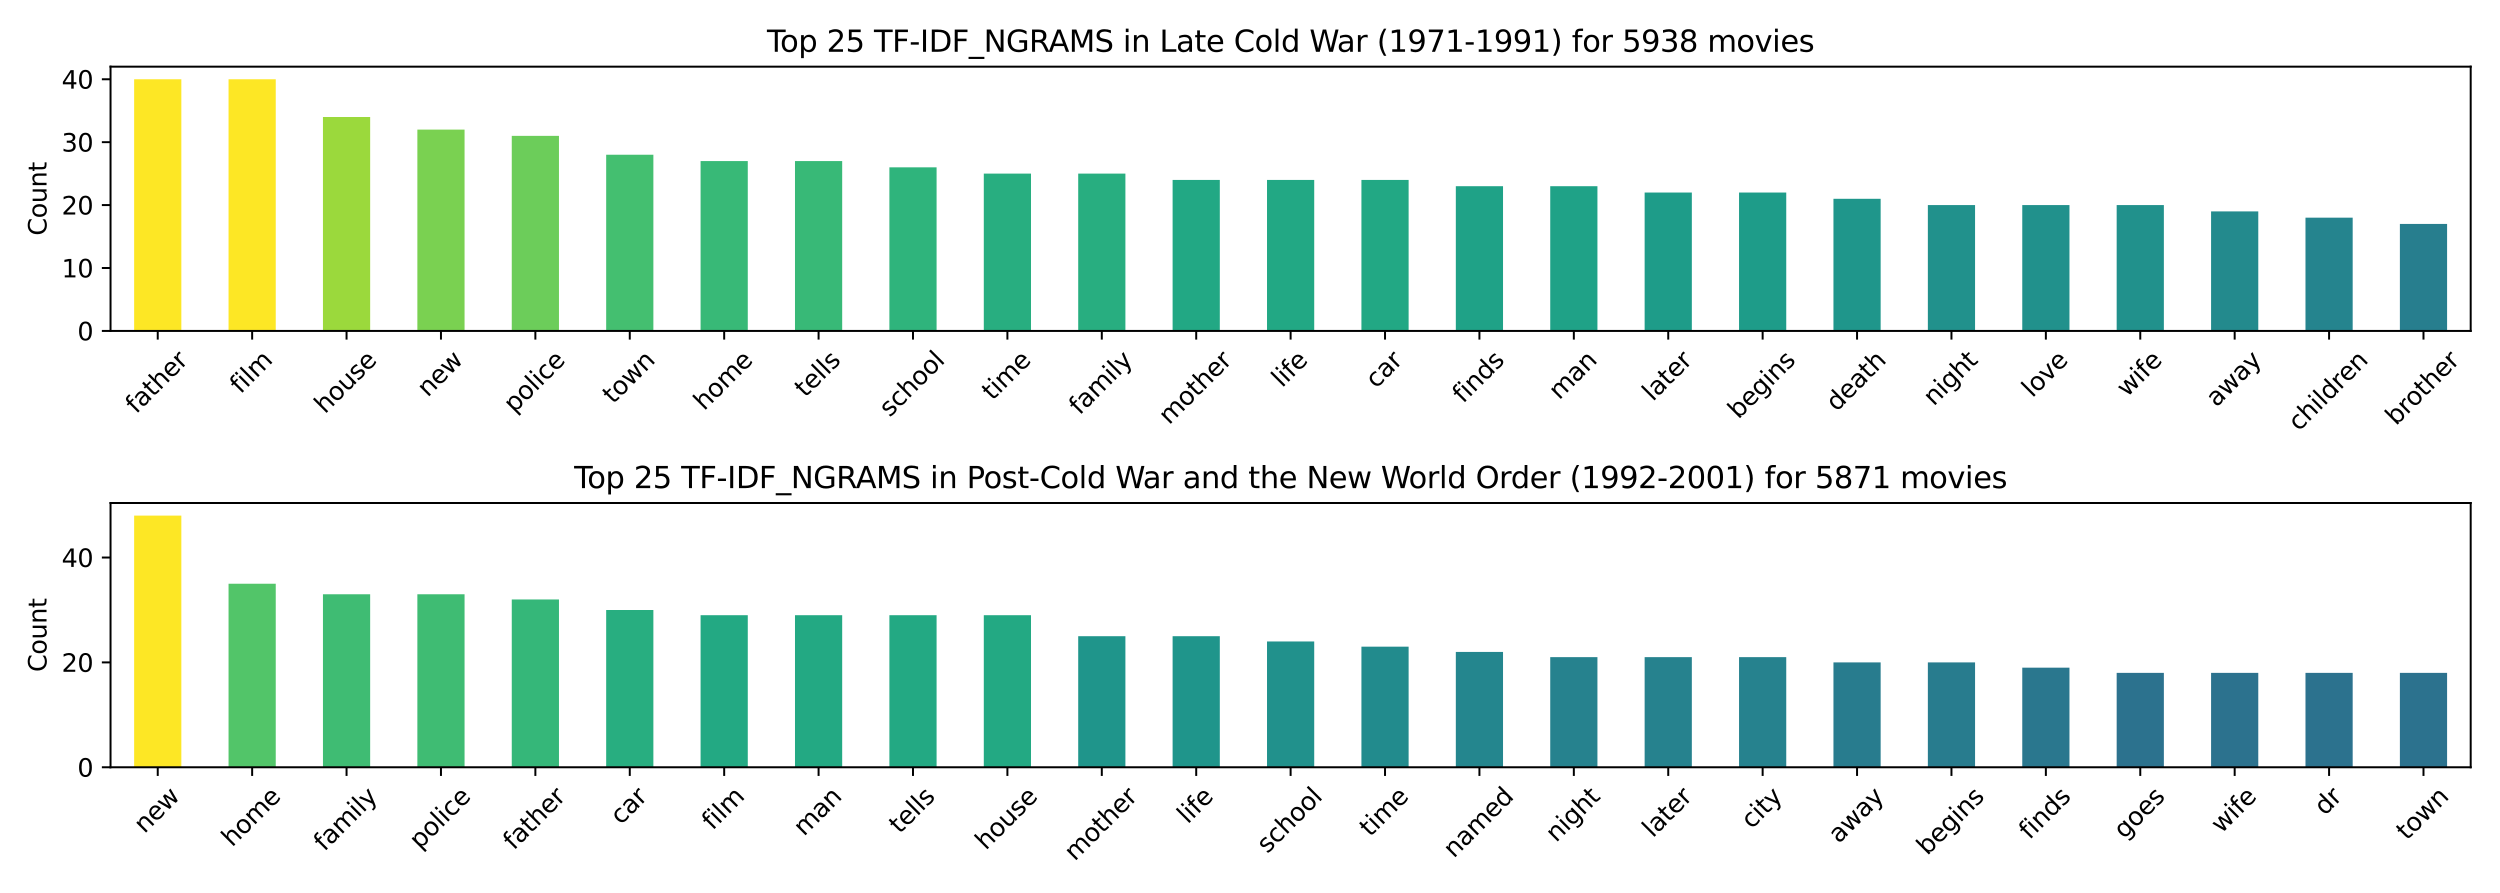 <?xml version="1.0" encoding="utf-8" standalone="no"?>
<!DOCTYPE svg PUBLIC "-//W3C//DTD SVG 1.1//EN"
  "http://www.w3.org/Graphics/SVG/1.1/DTD/svg11.dtd">
<svg xmlns:xlink="http://www.w3.org/1999/xlink" width="1008pt" height="360pt" viewBox="0 0 1008 360" xmlns="http://www.w3.org/2000/svg" version="1.1">
 <defs>
  <style type="text/css">*{stroke-linejoin: round; stroke-linecap: butt}</style>
 </defs>
 <g id="figure_1">
  <g id="patch_1">
   <path d="M 0 360 
L 1008 360 
L 1008 0 
L 0 0 
z
" style="fill: #ffffff"/>
  </g>
  <g id="axes_1">
   <g id="patch_2">
    <path d="M 44.57 133.426 
L 996.182 133.426 
L 996.182 26.88 
L 44.57 26.88 
z
" style="fill: #ffffff"/>
   </g>
   <g id="patch_3">
    <path d="M 54.086 133.426 
L 73.118 133.426 
L 73.118 31.954 
L 54.086 31.954 
z
" clip-path="url(#pa78ce84c2e)" style="fill: #fde725"/>
   </g>
   <g id="patch_4">
    <path d="M 92.151 133.426 
L 111.183 133.426 
L 111.183 31.954 
L 92.151 31.954 
z
" clip-path="url(#pa78ce84c2e)" style="fill: #fde725"/>
   </g>
   <g id="patch_5">
    <path d="M 130.215 133.426 
L 149.247 133.426 
L 149.247 47.174 
L 130.215 47.174 
z
" clip-path="url(#pa78ce84c2e)" style="fill: #9bd93c"/>
   </g>
   <g id="patch_6">
    <path d="M 168.28 133.426 
L 187.312 133.426 
L 187.312 52.248 
L 168.28 52.248 
z
" clip-path="url(#pa78ce84c2e)" style="fill: #7ad151"/>
   </g>
   <g id="patch_7">
    <path d="M 206.344 133.426 
L 225.376 133.426 
L 225.376 54.785 
L 206.344 54.785 
z
" clip-path="url(#pa78ce84c2e)" style="fill: #6ccd5a"/>
   </g>
   <g id="patch_8">
    <path d="M 244.409 133.426 
L 263.441 133.426 
L 263.441 62.395 
L 244.409 62.395 
z
" clip-path="url(#pa78ce84c2e)" style="fill: #44bf70"/>
   </g>
   <g id="patch_9">
    <path d="M 282.473 133.426 
L 301.505 133.426 
L 301.505 64.932 
L 282.473 64.932 
z
" clip-path="url(#pa78ce84c2e)" style="fill: #38b977"/>
   </g>
   <g id="patch_10">
    <path d="M 320.538 133.426 
L 339.57 133.426 
L 339.57 64.932 
L 320.538 64.932 
z
" clip-path="url(#pa78ce84c2e)" style="fill: #38b977"/>
   </g>
   <g id="patch_11">
    <path d="M 358.602 133.426 
L 377.634 133.426 
L 377.634 67.469 
L 358.602 67.469 
z
" clip-path="url(#pa78ce84c2e)" style="fill: #2fb47c"/>
   </g>
   <g id="patch_12">
    <path d="M 396.667 133.426 
L 415.699 133.426 
L 415.699 70.006 
L 396.667 70.006 
z
" clip-path="url(#pa78ce84c2e)" style="fill: #28ae80"/>
   </g>
   <g id="patch_13">
    <path d="M 434.731 133.426 
L 453.763 133.426 
L 453.763 70.006 
L 434.731 70.006 
z
" clip-path="url(#pa78ce84c2e)" style="fill: #28ae80"/>
   </g>
   <g id="patch_14">
    <path d="M 472.796 133.426 
L 491.828 133.426 
L 491.828 72.542 
L 472.796 72.542 
z
" clip-path="url(#pa78ce84c2e)" style="fill: #22a884"/>
   </g>
   <g id="patch_15">
    <path d="M 510.86 133.426 
L 529.892 133.426 
L 529.892 72.542 
L 510.86 72.542 
z
" clip-path="url(#pa78ce84c2e)" style="fill: #22a884"/>
   </g>
   <g id="patch_16">
    <path d="M 548.924 133.426 
L 567.957 133.426 
L 567.957 72.542 
L 548.924 72.542 
z
" clip-path="url(#pa78ce84c2e)" style="fill: #22a884"/>
   </g>
   <g id="patch_17">
    <path d="M 586.989 133.426 
L 606.021 133.426 
L 606.021 75.079 
L 586.989 75.079 
z
" clip-path="url(#pa78ce84c2e)" style="fill: #1fa287"/>
   </g>
   <g id="patch_18">
    <path d="M 625.053 133.426 
L 644.086 133.426 
L 644.086 75.079 
L 625.053 75.079 
z
" clip-path="url(#pa78ce84c2e)" style="fill: #1fa287"/>
   </g>
   <g id="patch_19">
    <path d="M 663.118 133.426 
L 682.15 133.426 
L 682.15 77.616 
L 663.118 77.616 
z
" clip-path="url(#pa78ce84c2e)" style="fill: #1e9c89"/>
   </g>
   <g id="patch_20">
    <path d="M 701.182 133.426 
L 720.215 133.426 
L 720.215 77.616 
L 701.182 77.616 
z
" clip-path="url(#pa78ce84c2e)" style="fill: #1e9c89"/>
   </g>
   <g id="patch_21">
    <path d="M 739.247 133.426 
L 758.279 133.426 
L 758.279 80.153 
L 739.247 80.153 
z
" clip-path="url(#pa78ce84c2e)" style="fill: #1f968b"/>
   </g>
   <g id="patch_22">
    <path d="M 777.311 133.426 
L 796.344 133.426 
L 796.344 82.69 
L 777.311 82.69 
z
" clip-path="url(#pa78ce84c2e)" style="fill: #21918c"/>
   </g>
   <g id="patch_23">
    <path d="M 815.376 133.426 
L 834.408 133.426 
L 834.408 82.69 
L 815.376 82.69 
z
" clip-path="url(#pa78ce84c2e)" style="fill: #21918c"/>
   </g>
   <g id="patch_24">
    <path d="M 853.44 133.426 
L 872.473 133.426 
L 872.473 82.69 
L 853.44 82.69 
z
" clip-path="url(#pa78ce84c2e)" style="fill: #21918c"/>
   </g>
   <g id="patch_25">
    <path d="M 891.505 133.426 
L 910.537 133.426 
L 910.537 85.226 
L 891.505 85.226 
z
" clip-path="url(#pa78ce84c2e)" style="fill: #238a8d"/>
   </g>
   <g id="patch_26">
    <path d="M 929.569 133.426 
L 948.602 133.426 
L 948.602 87.763 
L 929.569 87.763 
z
" clip-path="url(#pa78ce84c2e)" style="fill: #25848e"/>
   </g>
   <g id="patch_27">
    <path d="M 967.634 133.426 
L 986.666 133.426 
L 986.666 90.3 
L 967.634 90.3 
z
" clip-path="url(#pa78ce84c2e)" style="fill: #277e8e"/>
   </g>
   <g id="matplotlib.axis_1">
    <g id="xtick_1">
     <g id="line2d_1">
      <defs>
       <path id="md5de890353" d="M 0 0 
L 0 3.5 
" style="stroke: #000000; stroke-width: 0.8"/>
      </defs>
      <g>
       <use xlink:href="#md5de890353" x="63.602" y="133.426" style="stroke: #000000; stroke-width: 0.8"/>
      </g>
     </g>
     <g id="text_1">
      <!-- father -->
      <g transform="translate(54.887 167.132) rotate(-45) scale(0.1 -0.1)">
       <defs>
        <path id="DejaVuSans-66" d="M 2375 4863 
L 2375 4384 
L 1825 4384 
Q 1516 4384 1395 4259 
Q 1275 4134 1275 3809 
L 1275 3500 
L 2222 3500 
L 2222 3053 
L 1275 3053 
L 1275 0 
L 697 0 
L 697 3053 
L 147 3053 
L 147 3500 
L 697 3500 
L 697 3744 
Q 697 4328 969 4595 
Q 1241 4863 1831 4863 
L 2375 4863 
z
" transform="scale(0.016)"/>
        <path id="DejaVuSans-61" d="M 2194 1759 
Q 1497 1759 1228 1600 
Q 959 1441 959 1056 
Q 959 750 1161 570 
Q 1363 391 1709 391 
Q 2188 391 2477 730 
Q 2766 1069 2766 1631 
L 2766 1759 
L 2194 1759 
z
M 3341 1997 
L 3341 0 
L 2766 0 
L 2766 531 
Q 2569 213 2275 61 
Q 1981 -91 1556 -91 
Q 1019 -91 701 211 
Q 384 513 384 1019 
Q 384 1609 779 1909 
Q 1175 2209 1959 2209 
L 2766 2209 
L 2766 2266 
Q 2766 2663 2505 2880 
Q 2244 3097 1772 3097 
Q 1472 3097 1187 3025 
Q 903 2953 641 2809 
L 641 3341 
Q 956 3463 1253 3523 
Q 1550 3584 1831 3584 
Q 2591 3584 2966 3190 
Q 3341 2797 3341 1997 
z
" transform="scale(0.016)"/>
        <path id="DejaVuSans-74" d="M 1172 4494 
L 1172 3500 
L 2356 3500 
L 2356 3053 
L 1172 3053 
L 1172 1153 
Q 1172 725 1289 603 
Q 1406 481 1766 481 
L 2356 481 
L 2356 0 
L 1766 0 
Q 1100 0 847 248 
Q 594 497 594 1153 
L 594 3053 
L 172 3053 
L 172 3500 
L 594 3500 
L 594 4494 
L 1172 4494 
z
" transform="scale(0.016)"/>
        <path id="DejaVuSans-68" d="M 3513 2113 
L 3513 0 
L 2938 0 
L 2938 2094 
Q 2938 2591 2744 2837 
Q 2550 3084 2163 3084 
Q 1697 3084 1428 2787 
Q 1159 2491 1159 1978 
L 1159 0 
L 581 0 
L 581 4863 
L 1159 4863 
L 1159 2956 
Q 1366 3272 1645 3428 
Q 1925 3584 2291 3584 
Q 2894 3584 3203 3211 
Q 3513 2838 3513 2113 
z
" transform="scale(0.016)"/>
        <path id="DejaVuSans-65" d="M 3597 1894 
L 3597 1613 
L 953 1613 
Q 991 1019 1311 708 
Q 1631 397 2203 397 
Q 2534 397 2845 478 
Q 3156 559 3463 722 
L 3463 178 
Q 3153 47 2828 -22 
Q 2503 -91 2169 -91 
Q 1331 -91 842 396 
Q 353 884 353 1716 
Q 353 2575 817 3079 
Q 1281 3584 2069 3584 
Q 2775 3584 3186 3129 
Q 3597 2675 3597 1894 
z
M 3022 2063 
Q 3016 2534 2758 2815 
Q 2500 3097 2075 3097 
Q 1594 3097 1305 2825 
Q 1016 2553 972 2059 
L 3022 2063 
z
" transform="scale(0.016)"/>
        <path id="DejaVuSans-72" d="M 2631 2963 
Q 2534 3019 2420 3045 
Q 2306 3072 2169 3072 
Q 1681 3072 1420 2755 
Q 1159 2438 1159 1844 
L 1159 0 
L 581 0 
L 581 3500 
L 1159 3500 
L 1159 2956 
Q 1341 3275 1631 3429 
Q 1922 3584 2338 3584 
Q 2397 3584 2469 3576 
Q 2541 3569 2628 3553 
L 2631 2963 
z
" transform="scale(0.016)"/>
       </defs>
       <use xlink:href="#DejaVuSans-66"/>
       <use xlink:href="#DejaVuSans-61" x="35.205"/>
       <use xlink:href="#DejaVuSans-74" x="96.484"/>
       <use xlink:href="#DejaVuSans-68" x="135.693"/>
       <use xlink:href="#DejaVuSans-65" x="199.072"/>
       <use xlink:href="#DejaVuSans-72" x="260.596"/>
      </g>
     </g>
    </g>
    <g id="xtick_2">
     <g id="line2d_2">
      <g>
       <use xlink:href="#md5de890353" x="101.667" y="133.426" style="stroke: #000000; stroke-width: 0.8"/>
      </g>
     </g>
     <g id="text_2">
      <!-- film -->
      <g transform="translate(96.965 159.104) rotate(-45) scale(0.1 -0.1)">
       <defs>
        <path id="DejaVuSans-69" d="M 603 3500 
L 1178 3500 
L 1178 0 
L 603 0 
L 603 3500 
z
M 603 4863 
L 1178 4863 
L 1178 4134 
L 603 4134 
L 603 4863 
z
" transform="scale(0.016)"/>
        <path id="DejaVuSans-6c" d="M 603 4863 
L 1178 4863 
L 1178 0 
L 603 0 
L 603 4863 
z
" transform="scale(0.016)"/>
        <path id="DejaVuSans-6d" d="M 3328 2828 
Q 3544 3216 3844 3400 
Q 4144 3584 4550 3584 
Q 5097 3584 5394 3201 
Q 5691 2819 5691 2113 
L 5691 0 
L 5113 0 
L 5113 2094 
Q 5113 2597 4934 2840 
Q 4756 3084 4391 3084 
Q 3944 3084 3684 2787 
Q 3425 2491 3425 1978 
L 3425 0 
L 2847 0 
L 2847 2094 
Q 2847 2600 2669 2842 
Q 2491 3084 2119 3084 
Q 1678 3084 1418 2786 
Q 1159 2488 1159 1978 
L 1159 0 
L 581 0 
L 581 3500 
L 1159 3500 
L 1159 2956 
Q 1356 3278 1631 3431 
Q 1906 3584 2284 3584 
Q 2666 3584 2933 3390 
Q 3200 3197 3328 2828 
z
" transform="scale(0.016)"/>
       </defs>
       <use xlink:href="#DejaVuSans-66"/>
       <use xlink:href="#DejaVuSans-69" x="35.205"/>
       <use xlink:href="#DejaVuSans-6c" x="62.988"/>
       <use xlink:href="#DejaVuSans-6d" x="90.771"/>
      </g>
     </g>
    </g>
    <g id="xtick_3">
     <g id="line2d_3">
      <g>
       <use xlink:href="#md5de890353" x="139.731" y="133.426" style="stroke: #000000; stroke-width: 0.8"/>
      </g>
     </g>
     <g id="text_3">
      <!-- house -->
      <g transform="translate(131.021 167.122) rotate(-45) scale(0.1 -0.1)">
       <defs>
        <path id="DejaVuSans-6f" d="M 1959 3097 
Q 1497 3097 1228 2736 
Q 959 2375 959 1747 
Q 959 1119 1226 758 
Q 1494 397 1959 397 
Q 2419 397 2687 759 
Q 2956 1122 2956 1747 
Q 2956 2369 2687 2733 
Q 2419 3097 1959 3097 
z
M 1959 3584 
Q 2709 3584 3137 3096 
Q 3566 2609 3566 1747 
Q 3566 888 3137 398 
Q 2709 -91 1959 -91 
Q 1206 -91 779 398 
Q 353 888 353 1747 
Q 353 2609 779 3096 
Q 1206 3584 1959 3584 
z
" transform="scale(0.016)"/>
        <path id="DejaVuSans-75" d="M 544 1381 
L 544 3500 
L 1119 3500 
L 1119 1403 
Q 1119 906 1312 657 
Q 1506 409 1894 409 
Q 2359 409 2629 706 
Q 2900 1003 2900 1516 
L 2900 3500 
L 3475 3500 
L 3475 0 
L 2900 0 
L 2900 538 
Q 2691 219 2414 64 
Q 2138 -91 1772 -91 
Q 1169 -91 856 284 
Q 544 659 544 1381 
z
M 1991 3584 
L 1991 3584 
z
" transform="scale(0.016)"/>
        <path id="DejaVuSans-73" d="M 2834 3397 
L 2834 2853 
Q 2591 2978 2328 3040 
Q 2066 3103 1784 3103 
Q 1356 3103 1142 2972 
Q 928 2841 928 2578 
Q 928 2378 1081 2264 
Q 1234 2150 1697 2047 
L 1894 2003 
Q 2506 1872 2764 1633 
Q 3022 1394 3022 966 
Q 3022 478 2636 193 
Q 2250 -91 1575 -91 
Q 1294 -91 989 -36 
Q 684 19 347 128 
L 347 722 
Q 666 556 975 473 
Q 1284 391 1588 391 
Q 1994 391 2212 530 
Q 2431 669 2431 922 
Q 2431 1156 2273 1281 
Q 2116 1406 1581 1522 
L 1381 1569 
Q 847 1681 609 1914 
Q 372 2147 372 2553 
Q 372 3047 722 3315 
Q 1072 3584 1716 3584 
Q 2034 3584 2315 3537 
Q 2597 3491 2834 3397 
z
" transform="scale(0.016)"/>
       </defs>
       <use xlink:href="#DejaVuSans-68"/>
       <use xlink:href="#DejaVuSans-6f" x="63.379"/>
       <use xlink:href="#DejaVuSans-75" x="124.561"/>
       <use xlink:href="#DejaVuSans-73" x="187.939"/>
       <use xlink:href="#DejaVuSans-65" x="240.039"/>
      </g>
     </g>
    </g>
    <g id="xtick_4">
     <g id="line2d_4">
      <g>
       <use xlink:href="#md5de890353" x="177.796" y="133.426" style="stroke: #000000; stroke-width: 0.8"/>
      </g>
     </g>
     <g id="text_4">
      <!-- new -->
      <g transform="translate(172.439 160.413) rotate(-45) scale(0.1 -0.1)">
       <defs>
        <path id="DejaVuSans-6e" d="M 3513 2113 
L 3513 0 
L 2938 0 
L 2938 2094 
Q 2938 2591 2744 2837 
Q 2550 3084 2163 3084 
Q 1697 3084 1428 2787 
Q 1159 2491 1159 1978 
L 1159 0 
L 581 0 
L 581 3500 
L 1159 3500 
L 1159 2956 
Q 1366 3272 1645 3428 
Q 1925 3584 2291 3584 
Q 2894 3584 3203 3211 
Q 3513 2838 3513 2113 
z
" transform="scale(0.016)"/>
        <path id="DejaVuSans-77" d="M 269 3500 
L 844 3500 
L 1563 769 
L 2278 3500 
L 2956 3500 
L 3675 769 
L 4391 3500 
L 4966 3500 
L 4050 0 
L 3372 0 
L 2619 2869 
L 1863 0 
L 1184 0 
L 269 3500 
z
" transform="scale(0.016)"/>
       </defs>
       <use xlink:href="#DejaVuSans-6e"/>
       <use xlink:href="#DejaVuSans-65" x="63.379"/>
       <use xlink:href="#DejaVuSans-77" x="124.902"/>
      </g>
     </g>
    </g>
    <g id="xtick_5">
     <g id="line2d_5">
      <g>
       <use xlink:href="#md5de890353" x="215.86" y="133.426" style="stroke: #000000; stroke-width: 0.8"/>
      </g>
     </g>
     <g id="text_5">
      <!-- police -->
      <g transform="translate(207.32 166.782) rotate(-45) scale(0.1 -0.1)">
       <defs>
        <path id="DejaVuSans-70" d="M 1159 525 
L 1159 -1331 
L 581 -1331 
L 581 3500 
L 1159 3500 
L 1159 2969 
Q 1341 3281 1617 3432 
Q 1894 3584 2278 3584 
Q 2916 3584 3314 3078 
Q 3713 2572 3713 1747 
Q 3713 922 3314 415 
Q 2916 -91 2278 -91 
Q 1894 -91 1617 61 
Q 1341 213 1159 525 
z
M 3116 1747 
Q 3116 2381 2855 2742 
Q 2594 3103 2138 3103 
Q 1681 3103 1420 2742 
Q 1159 2381 1159 1747 
Q 1159 1113 1420 752 
Q 1681 391 2138 391 
Q 2594 391 2855 752 
Q 3116 1113 3116 1747 
z
" transform="scale(0.016)"/>
        <path id="DejaVuSans-63" d="M 3122 3366 
L 3122 2828 
Q 2878 2963 2633 3030 
Q 2388 3097 2138 3097 
Q 1578 3097 1268 2742 
Q 959 2388 959 1747 
Q 959 1106 1268 751 
Q 1578 397 2138 397 
Q 2388 397 2633 464 
Q 2878 531 3122 666 
L 3122 134 
Q 2881 22 2623 -34 
Q 2366 -91 2075 -91 
Q 1284 -91 818 406 
Q 353 903 353 1747 
Q 353 2603 823 3093 
Q 1294 3584 2113 3584 
Q 2378 3584 2631 3529 
Q 2884 3475 3122 3366 
z
" transform="scale(0.016)"/>
       </defs>
       <use xlink:href="#DejaVuSans-70"/>
       <use xlink:href="#DejaVuSans-6f" x="63.477"/>
       <use xlink:href="#DejaVuSans-6c" x="124.658"/>
       <use xlink:href="#DejaVuSans-69" x="152.441"/>
       <use xlink:href="#DejaVuSans-63" x="180.225"/>
       <use xlink:href="#DejaVuSans-65" x="235.205"/>
      </g>
     </g>
    </g>
    <g id="xtick_6">
     <g id="line2d_6">
      <g>
       <use xlink:href="#md5de890353" x="253.925" y="133.426" style="stroke: #000000; stroke-width: 0.8"/>
      </g>
     </g>
     <g id="text_6">
      <!-- town -->
      <g transform="translate(247.194 163.161) rotate(-45) scale(0.1 -0.1)">
       <use xlink:href="#DejaVuSans-74"/>
       <use xlink:href="#DejaVuSans-6f" x="39.209"/>
       <use xlink:href="#DejaVuSans-77" x="100.391"/>
       <use xlink:href="#DejaVuSans-6e" x="182.178"/>
      </g>
     </g>
    </g>
    <g id="xtick_7">
     <g id="line2d_7">
      <g>
       <use xlink:href="#md5de890353" x="291.989" y="133.426" style="stroke: #000000; stroke-width: 0.8"/>
      </g>
     </g>
     <g id="text_7">
      <!-- home -->
      <g transform="translate(283.917 165.845) rotate(-45) scale(0.1 -0.1)">
       <use xlink:href="#DejaVuSans-68"/>
       <use xlink:href="#DejaVuSans-6f" x="63.379"/>
       <use xlink:href="#DejaVuSans-6d" x="124.561"/>
       <use xlink:href="#DejaVuSans-65" x="221.973"/>
      </g>
     </g>
    </g>
    <g id="xtick_8">
     <g id="line2d_8">
      <g>
       <use xlink:href="#md5de890353" x="330.054" y="133.426" style="stroke: #000000; stroke-width: 0.8"/>
      </g>
     </g>
     <g id="text_8">
      <!-- tells -->
      <g transform="translate(324.637 160.534) rotate(-45) scale(0.1 -0.1)">
       <use xlink:href="#DejaVuSans-74"/>
       <use xlink:href="#DejaVuSans-65" x="39.209"/>
       <use xlink:href="#DejaVuSans-6c" x="100.732"/>
       <use xlink:href="#DejaVuSans-6c" x="128.516"/>
       <use xlink:href="#DejaVuSans-73" x="156.299"/>
      </g>
     </g>
    </g>
    <g id="xtick_9">
     <g id="line2d_9">
      <g>
       <use xlink:href="#md5de890353" x="368.118" y="133.426" style="stroke: #000000; stroke-width: 0.8"/>
      </g>
     </g>
     <g id="text_9">
      <!-- school -->
      <g transform="translate(358.734 168.469) rotate(-45) scale(0.1 -0.1)">
       <use xlink:href="#DejaVuSans-73"/>
       <use xlink:href="#DejaVuSans-63" x="52.1"/>
       <use xlink:href="#DejaVuSans-68" x="107.08"/>
       <use xlink:href="#DejaVuSans-6f" x="170.459"/>
       <use xlink:href="#DejaVuSans-6f" x="231.641"/>
       <use xlink:href="#DejaVuSans-6c" x="292.822"/>
      </g>
     </g>
    </g>
    <g id="xtick_10">
     <g id="line2d_10">
      <g>
       <use xlink:href="#md5de890353" x="406.183" y="133.426" style="stroke: #000000; stroke-width: 0.8"/>
      </g>
     </g>
     <g id="text_10">
      <!-- time -->
      <g transform="translate(400.146 161.774) rotate(-45) scale(0.1 -0.1)">
       <use xlink:href="#DejaVuSans-74"/>
       <use xlink:href="#DejaVuSans-69" x="39.209"/>
       <use xlink:href="#DejaVuSans-6d" x="66.992"/>
       <use xlink:href="#DejaVuSans-65" x="164.404"/>
      </g>
     </g>
    </g>
    <g id="xtick_11">
     <g id="line2d_11">
      <g>
       <use xlink:href="#md5de890353" x="444.247" y="133.426" style="stroke: #000000; stroke-width: 0.8"/>
      </g>
     </g>
     <g id="text_11">
      <!-- family -->
      <g transform="translate(435.286 167.623) rotate(-45) scale(0.1 -0.1)">
       <defs>
        <path id="DejaVuSans-79" d="M 2059 -325 
Q 1816 -950 1584 -1140 
Q 1353 -1331 966 -1331 
L 506 -1331 
L 506 -850 
L 844 -850 
Q 1081 -850 1212 -737 
Q 1344 -625 1503 -206 
L 1606 56 
L 191 3500 
L 800 3500 
L 1894 763 
L 2988 3500 
L 3597 3500 
L 2059 -325 
z
" transform="scale(0.016)"/>
       </defs>
       <use xlink:href="#DejaVuSans-66"/>
       <use xlink:href="#DejaVuSans-61" x="35.205"/>
       <use xlink:href="#DejaVuSans-6d" x="96.484"/>
       <use xlink:href="#DejaVuSans-69" x="193.896"/>
       <use xlink:href="#DejaVuSans-6c" x="221.68"/>
       <use xlink:href="#DejaVuSans-79" x="249.463"/>
      </g>
     </g>
    </g>
    <g id="xtick_12">
     <g id="line2d_12">
      <g>
       <use xlink:href="#md5de890353" x="482.312" y="133.426" style="stroke: #000000; stroke-width: 0.8"/>
      </g>
     </g>
     <g id="text_12">
      <!-- mother -->
      <g transform="translate(471.4 171.524) rotate(-45) scale(0.1 -0.1)">
       <use xlink:href="#DejaVuSans-6d"/>
       <use xlink:href="#DejaVuSans-6f" x="97.412"/>
       <use xlink:href="#DejaVuSans-74" x="158.594"/>
       <use xlink:href="#DejaVuSans-68" x="197.803"/>
       <use xlink:href="#DejaVuSans-65" x="261.182"/>
       <use xlink:href="#DejaVuSans-72" x="322.705"/>
      </g>
     </g>
    </g>
    <g id="xtick_13">
     <g id="line2d_13">
      <g>
       <use xlink:href="#md5de890353" x="520.376" y="133.426" style="stroke: #000000; stroke-width: 0.8"/>
      </g>
     </g>
     <g id="text_13">
      <!-- life -->
      <g transform="translate(516.943 156.567) rotate(-45) scale(0.1 -0.1)">
       <use xlink:href="#DejaVuSans-6c"/>
       <use xlink:href="#DejaVuSans-69" x="27.783"/>
       <use xlink:href="#DejaVuSans-66" x="55.566"/>
       <use xlink:href="#DejaVuSans-65" x="90.771"/>
      </g>
     </g>
    </g>
    <g id="xtick_14">
     <g id="line2d_14">
      <g>
       <use xlink:href="#md5de890353" x="558.441" y="133.426" style="stroke: #000000; stroke-width: 0.8"/>
      </g>
     </g>
     <g id="text_14">
      <!-- car -->
      <g transform="translate(554.828 156.927) rotate(-45) scale(0.1 -0.1)">
       <use xlink:href="#DejaVuSans-63"/>
       <use xlink:href="#DejaVuSans-61" x="54.98"/>
       <use xlink:href="#DejaVuSans-72" x="116.26"/>
      </g>
     </g>
    </g>
    <g id="xtick_15">
     <g id="line2d_15">
      <g>
       <use xlink:href="#md5de890353" x="596.505" y="133.426" style="stroke: #000000; stroke-width: 0.8"/>
      </g>
     </g>
     <g id="text_15">
      <!-- finds -->
      <g transform="translate(589.902 162.906) rotate(-45) scale(0.1 -0.1)">
       <defs>
        <path id="DejaVuSans-64" d="M 2906 2969 
L 2906 4863 
L 3481 4863 
L 3481 0 
L 2906 0 
L 2906 525 
Q 2725 213 2448 61 
Q 2172 -91 1784 -91 
Q 1150 -91 751 415 
Q 353 922 353 1747 
Q 353 2572 751 3078 
Q 1150 3584 1784 3584 
Q 2172 3584 2448 3432 
Q 2725 3281 2906 2969 
z
M 947 1747 
Q 947 1113 1208 752 
Q 1469 391 1925 391 
Q 2381 391 2643 752 
Q 2906 1113 2906 1747 
Q 2906 2381 2643 2742 
Q 2381 3103 1925 3103 
Q 1469 3103 1208 2742 
Q 947 2381 947 1747 
z
" transform="scale(0.016)"/>
       </defs>
       <use xlink:href="#DejaVuSans-66"/>
       <use xlink:href="#DejaVuSans-69" x="35.205"/>
       <use xlink:href="#DejaVuSans-6e" x="62.988"/>
       <use xlink:href="#DejaVuSans-64" x="126.367"/>
       <use xlink:href="#DejaVuSans-73" x="189.844"/>
      </g>
     </g>
    </g>
    <g id="xtick_16">
     <g id="line2d_16">
      <g>
       <use xlink:href="#md5de890353" x="634.57" y="133.426" style="stroke: #000000; stroke-width: 0.8"/>
      </g>
     </g>
     <g id="text_16">
      <!-- man -->
      <g transform="translate(628.67 161.501) rotate(-45) scale(0.1 -0.1)">
       <use xlink:href="#DejaVuSans-6d"/>
       <use xlink:href="#DejaVuSans-61" x="97.412"/>
       <use xlink:href="#DejaVuSans-6e" x="158.691"/>
      </g>
     </g>
    </g>
    <g id="xtick_17">
     <g id="line2d_17">
      <g>
       <use xlink:href="#md5de890353" x="672.634" y="133.426" style="stroke: #000000; stroke-width: 0.8"/>
      </g>
     </g>
     <g id="text_17">
      <!-- later -->
      <g transform="translate(666.421 162.126) rotate(-45) scale(0.1 -0.1)">
       <use xlink:href="#DejaVuSans-6c"/>
       <use xlink:href="#DejaVuSans-61" x="27.783"/>
       <use xlink:href="#DejaVuSans-74" x="89.062"/>
       <use xlink:href="#DejaVuSans-65" x="128.271"/>
       <use xlink:href="#DejaVuSans-72" x="189.795"/>
      </g>
     </g>
    </g>
    <g id="xtick_18">
     <g id="line2d_18">
      <g>
       <use xlink:href="#md5de890353" x="710.699" y="133.426" style="stroke: #000000; stroke-width: 0.8"/>
      </g>
     </g>
     <g id="text_18">
      <!-- begins -->
      <g transform="translate(700.921 169.257) rotate(-45) scale(0.1 -0.1)">
       <defs>
        <path id="DejaVuSans-62" d="M 3116 1747 
Q 3116 2381 2855 2742 
Q 2594 3103 2138 3103 
Q 1681 3103 1420 2742 
Q 1159 2381 1159 1747 
Q 1159 1113 1420 752 
Q 1681 391 2138 391 
Q 2594 391 2855 752 
Q 3116 1113 3116 1747 
z
M 1159 2969 
Q 1341 3281 1617 3432 
Q 1894 3584 2278 3584 
Q 2916 3584 3314 3078 
Q 3713 2572 3713 1747 
Q 3713 922 3314 415 
Q 2916 -91 2278 -91 
Q 1894 -91 1617 61 
Q 1341 213 1159 525 
L 1159 0 
L 581 0 
L 581 4863 
L 1159 4863 
L 1159 2969 
z
" transform="scale(0.016)"/>
        <path id="DejaVuSans-67" d="M 2906 1791 
Q 2906 2416 2648 2759 
Q 2391 3103 1925 3103 
Q 1463 3103 1205 2759 
Q 947 2416 947 1791 
Q 947 1169 1205 825 
Q 1463 481 1925 481 
Q 2391 481 2648 825 
Q 2906 1169 2906 1791 
z
M 3481 434 
Q 3481 -459 3084 -895 
Q 2688 -1331 1869 -1331 
Q 1566 -1331 1297 -1286 
Q 1028 -1241 775 -1147 
L 775 -588 
Q 1028 -725 1275 -790 
Q 1522 -856 1778 -856 
Q 2344 -856 2625 -561 
Q 2906 -266 2906 331 
L 2906 616 
Q 2728 306 2450 153 
Q 2172 0 1784 0 
Q 1141 0 747 490 
Q 353 981 353 1791 
Q 353 2603 747 3093 
Q 1141 3584 1784 3584 
Q 2172 3584 2450 3431 
Q 2728 3278 2906 2969 
L 2906 3500 
L 3481 3500 
L 3481 434 
z
" transform="scale(0.016)"/>
       </defs>
       <use xlink:href="#DejaVuSans-62"/>
       <use xlink:href="#DejaVuSans-65" x="63.477"/>
       <use xlink:href="#DejaVuSans-67" x="125"/>
       <use xlink:href="#DejaVuSans-69" x="188.477"/>
       <use xlink:href="#DejaVuSans-6e" x="216.26"/>
       <use xlink:href="#DejaVuSans-73" x="279.639"/>
      </g>
     </g>
    </g>
    <g id="xtick_19">
     <g id="line2d_19">
      <g>
       <use xlink:href="#md5de890353" x="748.763" y="133.426" style="stroke: #000000; stroke-width: 0.8"/>
      </g>
     </g>
     <g id="text_19">
      <!-- death -->
      <g transform="translate(740.501 166.225) rotate(-45) scale(0.1 -0.1)">
       <use xlink:href="#DejaVuSans-64"/>
       <use xlink:href="#DejaVuSans-65" x="63.477"/>
       <use xlink:href="#DejaVuSans-61" x="125"/>
       <use xlink:href="#DejaVuSans-74" x="186.279"/>
       <use xlink:href="#DejaVuSans-68" x="225.488"/>
      </g>
     </g>
    </g>
    <g id="xtick_20">
     <g id="line2d_20">
      <g>
       <use xlink:href="#md5de890353" x="786.828" y="133.426" style="stroke: #000000; stroke-width: 0.8"/>
      </g>
     </g>
     <g id="text_20">
      <!-- night -->
      <g transform="translate(779.685 163.987) rotate(-45) scale(0.1 -0.1)">
       <use xlink:href="#DejaVuSans-6e"/>
       <use xlink:href="#DejaVuSans-69" x="63.379"/>
       <use xlink:href="#DejaVuSans-67" x="91.162"/>
       <use xlink:href="#DejaVuSans-68" x="154.639"/>
       <use xlink:href="#DejaVuSans-74" x="218.018"/>
      </g>
     </g>
    </g>
    <g id="xtick_21">
     <g id="line2d_21">
      <g>
       <use xlink:href="#md5de890353" x="824.892" y="133.426" style="stroke: #000000; stroke-width: 0.8"/>
      </g>
     </g>
     <g id="text_21">
      <!-- love -->
      <g transform="translate(819.43 160.626) rotate(-45) scale(0.1 -0.1)">
       <defs>
        <path id="DejaVuSans-76" d="M 191 3500 
L 800 3500 
L 1894 563 
L 2988 3500 
L 3597 3500 
L 2284 0 
L 1503 0 
L 191 3500 
z
" transform="scale(0.016)"/>
       </defs>
       <use xlink:href="#DejaVuSans-6c"/>
       <use xlink:href="#DejaVuSans-6f" x="27.783"/>
       <use xlink:href="#DejaVuSans-76" x="88.965"/>
       <use xlink:href="#DejaVuSans-65" x="148.145"/>
      </g>
     </g>
    </g>
    <g id="xtick_22">
     <g id="line2d_22">
      <g>
       <use xlink:href="#md5de890353" x="862.957" y="133.426" style="stroke: #000000; stroke-width: 0.8"/>
      </g>
     </g>
     <g id="text_22">
      <!-- wife -->
      <g transform="translate(857.614 160.386) rotate(-45) scale(0.1 -0.1)">
       <use xlink:href="#DejaVuSans-77"/>
       <use xlink:href="#DejaVuSans-69" x="81.787"/>
       <use xlink:href="#DejaVuSans-66" x="109.57"/>
       <use xlink:href="#DejaVuSans-65" x="144.775"/>
      </g>
     </g>
    </g>
    <g id="xtick_23">
     <g id="line2d_23">
      <g>
       <use xlink:href="#md5de890353" x="901.021" y="133.426" style="stroke: #000000; stroke-width: 0.8"/>
      </g>
     </g>
     <g id="text_23">
      <!-- away -->
      <g transform="translate(893.655 164.433) rotate(-45) scale(0.1 -0.1)">
       <use xlink:href="#DejaVuSans-61"/>
       <use xlink:href="#DejaVuSans-77" x="61.279"/>
       <use xlink:href="#DejaVuSans-61" x="143.066"/>
       <use xlink:href="#DejaVuSans-79" x="204.346"/>
      </g>
     </g>
    </g>
    <g id="xtick_24">
     <g id="line2d_24">
      <g>
       <use xlink:href="#md5de890353" x="939.086" y="133.426" style="stroke: #000000; stroke-width: 0.8"/>
      </g>
     </g>
     <g id="text_24">
      <!-- children -->
      <g transform="translate(926.853 174.166) rotate(-45) scale(0.1 -0.1)">
       <use xlink:href="#DejaVuSans-63"/>
       <use xlink:href="#DejaVuSans-68" x="54.98"/>
       <use xlink:href="#DejaVuSans-69" x="118.359"/>
       <use xlink:href="#DejaVuSans-6c" x="146.143"/>
       <use xlink:href="#DejaVuSans-64" x="173.926"/>
       <use xlink:href="#DejaVuSans-72" x="237.402"/>
       <use xlink:href="#DejaVuSans-65" x="276.266"/>
       <use xlink:href="#DejaVuSans-6e" x="337.789"/>
      </g>
     </g>
    </g>
    <g id="xtick_25">
     <g id="line2d_25">
      <g>
       <use xlink:href="#md5de890353" x="977.15" y="133.426" style="stroke: #000000; stroke-width: 0.8"/>
      </g>
     </g>
     <g id="text_25">
      <!-- brother -->
      <g transform="translate(966.064 171.873) rotate(-45) scale(0.1 -0.1)">
       <use xlink:href="#DejaVuSans-62"/>
       <use xlink:href="#DejaVuSans-72" x="63.477"/>
       <use xlink:href="#DejaVuSans-6f" x="102.34"/>
       <use xlink:href="#DejaVuSans-74" x="163.521"/>
       <use xlink:href="#DejaVuSans-68" x="202.73"/>
       <use xlink:href="#DejaVuSans-65" x="266.109"/>
       <use xlink:href="#DejaVuSans-72" x="327.633"/>
      </g>
     </g>
    </g>
   </g>
   <g id="matplotlib.axis_2">
    <g id="ytick_1">
     <g id="line2d_26">
      <defs>
       <path id="mbdc4a03552" d="M 0 0 
L -3.5 0 
" style="stroke: #000000; stroke-width: 0.8"/>
      </defs>
      <g>
       <use xlink:href="#mbdc4a03552" x="44.57" y="133.426" style="stroke: #000000; stroke-width: 0.8"/>
      </g>
     </g>
     <g id="text_26">
      <!-- 0 -->
      <g transform="translate(31.207 137.225) scale(0.1 -0.1)">
       <defs>
        <path id="DejaVuSans-30" d="M 2034 4250 
Q 1547 4250 1301 3770 
Q 1056 3291 1056 2328 
Q 1056 1369 1301 889 
Q 1547 409 2034 409 
Q 2525 409 2770 889 
Q 3016 1369 3016 2328 
Q 3016 3291 2770 3770 
Q 2525 4250 2034 4250 
z
M 2034 4750 
Q 2819 4750 3233 4129 
Q 3647 3509 3647 2328 
Q 3647 1150 3233 529 
Q 2819 -91 2034 -91 
Q 1250 -91 836 529 
Q 422 1150 422 2328 
Q 422 3509 836 4129 
Q 1250 4750 2034 4750 
z
" transform="scale(0.016)"/>
       </defs>
       <use xlink:href="#DejaVuSans-30"/>
      </g>
     </g>
    </g>
    <g id="ytick_2">
     <g id="line2d_27">
      <g>
       <use xlink:href="#mbdc4a03552" x="44.57" y="108.058" style="stroke: #000000; stroke-width: 0.8"/>
      </g>
     </g>
     <g id="text_27">
      <!-- 10 -->
      <g transform="translate(24.845 111.857) scale(0.1 -0.1)">
       <defs>
        <path id="DejaVuSans-31" d="M 794 531 
L 1825 531 
L 1825 4091 
L 703 3866 
L 703 4441 
L 1819 4666 
L 2450 4666 
L 2450 531 
L 3481 531 
L 3481 0 
L 794 0 
L 794 531 
z
" transform="scale(0.016)"/>
       </defs>
       <use xlink:href="#DejaVuSans-31"/>
       <use xlink:href="#DejaVuSans-30" x="63.623"/>
      </g>
     </g>
    </g>
    <g id="ytick_3">
     <g id="line2d_28">
      <g>
       <use xlink:href="#mbdc4a03552" x="44.57" y="82.69" style="stroke: #000000; stroke-width: 0.8"/>
      </g>
     </g>
     <g id="text_28">
      <!-- 20 -->
      <g transform="translate(24.845 86.489) scale(0.1 -0.1)">
       <defs>
        <path id="DejaVuSans-32" d="M 1228 531 
L 3431 531 
L 3431 0 
L 469 0 
L 469 531 
Q 828 903 1448 1529 
Q 2069 2156 2228 2338 
Q 2531 2678 2651 2914 
Q 2772 3150 2772 3378 
Q 2772 3750 2511 3984 
Q 2250 4219 1831 4219 
Q 1534 4219 1204 4116 
Q 875 4013 500 3803 
L 500 4441 
Q 881 4594 1212 4672 
Q 1544 4750 1819 4750 
Q 2544 4750 2975 4387 
Q 3406 4025 3406 3419 
Q 3406 3131 3298 2873 
Q 3191 2616 2906 2266 
Q 2828 2175 2409 1742 
Q 1991 1309 1228 531 
z
" transform="scale(0.016)"/>
       </defs>
       <use xlink:href="#DejaVuSans-32"/>
       <use xlink:href="#DejaVuSans-30" x="63.623"/>
      </g>
     </g>
    </g>
    <g id="ytick_4">
     <g id="line2d_29">
      <g>
       <use xlink:href="#mbdc4a03552" x="44.57" y="57.322" style="stroke: #000000; stroke-width: 0.8"/>
      </g>
     </g>
     <g id="text_29">
      <!-- 30 -->
      <g transform="translate(24.845 61.121) scale(0.1 -0.1)">
       <defs>
        <path id="DejaVuSans-33" d="M 2597 2516 
Q 3050 2419 3304 2112 
Q 3559 1806 3559 1356 
Q 3559 666 3084 287 
Q 2609 -91 1734 -91 
Q 1441 -91 1130 -33 
Q 819 25 488 141 
L 488 750 
Q 750 597 1062 519 
Q 1375 441 1716 441 
Q 2309 441 2620 675 
Q 2931 909 2931 1356 
Q 2931 1769 2642 2001 
Q 2353 2234 1838 2234 
L 1294 2234 
L 1294 2753 
L 1863 2753 
Q 2328 2753 2575 2939 
Q 2822 3125 2822 3475 
Q 2822 3834 2567 4026 
Q 2313 4219 1838 4219 
Q 1578 4219 1281 4162 
Q 984 4106 628 3988 
L 628 4550 
Q 988 4650 1302 4700 
Q 1616 4750 1894 4750 
Q 2613 4750 3031 4423 
Q 3450 4097 3450 3541 
Q 3450 3153 3228 2886 
Q 3006 2619 2597 2516 
z
" transform="scale(0.016)"/>
       </defs>
       <use xlink:href="#DejaVuSans-33"/>
       <use xlink:href="#DejaVuSans-30" x="63.623"/>
      </g>
     </g>
    </g>
    <g id="ytick_5">
     <g id="line2d_30">
      <g>
       <use xlink:href="#mbdc4a03552" x="44.57" y="31.954" style="stroke: #000000; stroke-width: 0.8"/>
      </g>
     </g>
     <g id="text_30">
      <!-- 40 -->
      <g transform="translate(24.845 35.753) scale(0.1 -0.1)">
       <defs>
        <path id="DejaVuSans-34" d="M 2419 4116 
L 825 1625 
L 2419 1625 
L 2419 4116 
z
M 2253 4666 
L 3047 4666 
L 3047 1625 
L 3713 1625 
L 3713 1100 
L 3047 1100 
L 3047 0 
L 2419 0 
L 2419 1100 
L 313 1100 
L 313 1709 
L 2253 4666 
z
" transform="scale(0.016)"/>
       </defs>
       <use xlink:href="#DejaVuSans-34"/>
       <use xlink:href="#DejaVuSans-30" x="63.623"/>
      </g>
     </g>
    </g>
    <g id="text_31">
     <!-- Count -->
     <g transform="translate(18.765 95.001) rotate(-90) scale(0.1 -0.1)">
      <defs>
       <path id="DejaVuSans-43" d="M 4122 4306 
L 4122 3641 
Q 3803 3938 3442 4084 
Q 3081 4231 2675 4231 
Q 1875 4231 1450 3742 
Q 1025 3253 1025 2328 
Q 1025 1406 1450 917 
Q 1875 428 2675 428 
Q 3081 428 3442 575 
Q 3803 722 4122 1019 
L 4122 359 
Q 3791 134 3420 21 
Q 3050 -91 2638 -91 
Q 1578 -91 968 557 
Q 359 1206 359 2328 
Q 359 3453 968 4101 
Q 1578 4750 2638 4750 
Q 3056 4750 3426 4639 
Q 3797 4528 4122 4306 
z
" transform="scale(0.016)"/>
      </defs>
      <use xlink:href="#DejaVuSans-43"/>
      <use xlink:href="#DejaVuSans-6f" x="69.824"/>
      <use xlink:href="#DejaVuSans-75" x="131.006"/>
      <use xlink:href="#DejaVuSans-6e" x="194.385"/>
      <use xlink:href="#DejaVuSans-74" x="257.764"/>
     </g>
    </g>
   </g>
   <g id="patch_28">
    <path d="M 44.57 133.426 
L 44.57 26.88 
" style="fill: none; stroke: #000000; stroke-width: 0.8; stroke-linejoin: miter; stroke-linecap: square"/>
   </g>
   <g id="patch_29">
    <path d="M 996.182 133.426 
L 996.182 26.88 
" style="fill: none; stroke: #000000; stroke-width: 0.8; stroke-linejoin: miter; stroke-linecap: square"/>
   </g>
   <g id="patch_30">
    <path d="M 44.57 133.426 
L 996.182 133.426 
" style="fill: none; stroke: #000000; stroke-width: 0.8; stroke-linejoin: miter; stroke-linecap: square"/>
   </g>
   <g id="patch_31">
    <path d="M 44.57 26.88 
L 996.182 26.88 
" style="fill: none; stroke: #000000; stroke-width: 0.8; stroke-linejoin: miter; stroke-linecap: square"/>
   </g>
   <g id="text_32">
    <!-- Top 25 TF-IDF_NGRAMS in Late Cold War (1971-1991) for 5938 movies -->
    <g transform="translate(309.247 20.88) scale(0.12 -0.12)">
     <defs>
      <path id="DejaVuSans-54" d="M -19 4666 
L 3928 4666 
L 3928 4134 
L 2272 4134 
L 2272 0 
L 1638 0 
L 1638 4134 
L -19 4134 
L -19 4666 
z
" transform="scale(0.016)"/>
      <path id="DejaVuSans-20" transform="scale(0.016)"/>
      <path id="DejaVuSans-35" d="M 691 4666 
L 3169 4666 
L 3169 4134 
L 1269 4134 
L 1269 2991 
Q 1406 3038 1543 3061 
Q 1681 3084 1819 3084 
Q 2600 3084 3056 2656 
Q 3513 2228 3513 1497 
Q 3513 744 3044 326 
Q 2575 -91 1722 -91 
Q 1428 -91 1123 -41 
Q 819 9 494 109 
L 494 744 
Q 775 591 1075 516 
Q 1375 441 1709 441 
Q 2250 441 2565 725 
Q 2881 1009 2881 1497 
Q 2881 1984 2565 2268 
Q 2250 2553 1709 2553 
Q 1456 2553 1204 2497 
Q 953 2441 691 2322 
L 691 4666 
z
" transform="scale(0.016)"/>
      <path id="DejaVuSans-46" d="M 628 4666 
L 3309 4666 
L 3309 4134 
L 1259 4134 
L 1259 2759 
L 3109 2759 
L 3109 2228 
L 1259 2228 
L 1259 0 
L 628 0 
L 628 4666 
z
" transform="scale(0.016)"/>
      <path id="DejaVuSans-2d" d="M 313 2009 
L 1997 2009 
L 1997 1497 
L 313 1497 
L 313 2009 
z
" transform="scale(0.016)"/>
      <path id="DejaVuSans-49" d="M 628 4666 
L 1259 4666 
L 1259 0 
L 628 0 
L 628 4666 
z
" transform="scale(0.016)"/>
      <path id="DejaVuSans-44" d="M 1259 4147 
L 1259 519 
L 2022 519 
Q 2988 519 3436 956 
Q 3884 1394 3884 2338 
Q 3884 3275 3436 3711 
Q 2988 4147 2022 4147 
L 1259 4147 
z
M 628 4666 
L 1925 4666 
Q 3281 4666 3915 4102 
Q 4550 3538 4550 2338 
Q 4550 1131 3912 565 
Q 3275 0 1925 0 
L 628 0 
L 628 4666 
z
" transform="scale(0.016)"/>
      <path id="DejaVuSans-5f" d="M 3263 -1063 
L 3263 -1509 
L -63 -1509 
L -63 -1063 
L 3263 -1063 
z
" transform="scale(0.016)"/>
      <path id="DejaVuSans-4e" d="M 628 4666 
L 1478 4666 
L 3547 763 
L 3547 4666 
L 4159 4666 
L 4159 0 
L 3309 0 
L 1241 3903 
L 1241 0 
L 628 0 
L 628 4666 
z
" transform="scale(0.016)"/>
      <path id="DejaVuSans-47" d="M 3809 666 
L 3809 1919 
L 2778 1919 
L 2778 2438 
L 4434 2438 
L 4434 434 
Q 4069 175 3628 42 
Q 3188 -91 2688 -91 
Q 1594 -91 976 548 
Q 359 1188 359 2328 
Q 359 3472 976 4111 
Q 1594 4750 2688 4750 
Q 3144 4750 3555 4637 
Q 3966 4525 4313 4306 
L 4313 3634 
Q 3963 3931 3569 4081 
Q 3175 4231 2741 4231 
Q 1884 4231 1454 3753 
Q 1025 3275 1025 2328 
Q 1025 1384 1454 906 
Q 1884 428 2741 428 
Q 3075 428 3337 486 
Q 3600 544 3809 666 
z
" transform="scale(0.016)"/>
      <path id="DejaVuSans-52" d="M 2841 2188 
Q 3044 2119 3236 1894 
Q 3428 1669 3622 1275 
L 4263 0 
L 3584 0 
L 2988 1197 
Q 2756 1666 2539 1819 
Q 2322 1972 1947 1972 
L 1259 1972 
L 1259 0 
L 628 0 
L 628 4666 
L 2053 4666 
Q 2853 4666 3247 4331 
Q 3641 3997 3641 3322 
Q 3641 2881 3436 2590 
Q 3231 2300 2841 2188 
z
M 1259 4147 
L 1259 2491 
L 2053 2491 
Q 2509 2491 2742 2702 
Q 2975 2913 2975 3322 
Q 2975 3731 2742 3939 
Q 2509 4147 2053 4147 
L 1259 4147 
z
" transform="scale(0.016)"/>
      <path id="DejaVuSans-41" d="M 2188 4044 
L 1331 1722 
L 3047 1722 
L 2188 4044 
z
M 1831 4666 
L 2547 4666 
L 4325 0 
L 3669 0 
L 3244 1197 
L 1141 1197 
L 716 0 
L 50 0 
L 1831 4666 
z
" transform="scale(0.016)"/>
      <path id="DejaVuSans-4d" d="M 628 4666 
L 1569 4666 
L 2759 1491 
L 3956 4666 
L 4897 4666 
L 4897 0 
L 4281 0 
L 4281 4097 
L 3078 897 
L 2444 897 
L 1241 4097 
L 1241 0 
L 628 0 
L 628 4666 
z
" transform="scale(0.016)"/>
      <path id="DejaVuSans-53" d="M 3425 4513 
L 3425 3897 
Q 3066 4069 2747 4153 
Q 2428 4238 2131 4238 
Q 1616 4238 1336 4038 
Q 1056 3838 1056 3469 
Q 1056 3159 1242 3001 
Q 1428 2844 1947 2747 
L 2328 2669 
Q 3034 2534 3370 2195 
Q 3706 1856 3706 1288 
Q 3706 609 3251 259 
Q 2797 -91 1919 -91 
Q 1588 -91 1214 -16 
Q 841 59 441 206 
L 441 856 
Q 825 641 1194 531 
Q 1563 422 1919 422 
Q 2459 422 2753 634 
Q 3047 847 3047 1241 
Q 3047 1584 2836 1778 
Q 2625 1972 2144 2069 
L 1759 2144 
Q 1053 2284 737 2584 
Q 422 2884 422 3419 
Q 422 4038 858 4394 
Q 1294 4750 2059 4750 
Q 2388 4750 2728 4690 
Q 3069 4631 3425 4513 
z
" transform="scale(0.016)"/>
      <path id="DejaVuSans-4c" d="M 628 4666 
L 1259 4666 
L 1259 531 
L 3531 531 
L 3531 0 
L 628 0 
L 628 4666 
z
" transform="scale(0.016)"/>
      <path id="DejaVuSans-57" d="M 213 4666 
L 850 4666 
L 1831 722 
L 2809 4666 
L 3519 4666 
L 4500 722 
L 5478 4666 
L 6119 4666 
L 4947 0 
L 4153 0 
L 3169 4050 
L 2175 0 
L 1381 0 
L 213 4666 
z
" transform="scale(0.016)"/>
      <path id="DejaVuSans-28" d="M 1984 4856 
Q 1566 4138 1362 3434 
Q 1159 2731 1159 2009 
Q 1159 1288 1364 580 
Q 1569 -128 1984 -844 
L 1484 -844 
Q 1016 -109 783 600 
Q 550 1309 550 2009 
Q 550 2706 781 3412 
Q 1013 4119 1484 4856 
L 1984 4856 
z
" transform="scale(0.016)"/>
      <path id="DejaVuSans-39" d="M 703 97 
L 703 672 
Q 941 559 1184 500 
Q 1428 441 1663 441 
Q 2288 441 2617 861 
Q 2947 1281 2994 2138 
Q 2813 1869 2534 1725 
Q 2256 1581 1919 1581 
Q 1219 1581 811 2004 
Q 403 2428 403 3163 
Q 403 3881 828 4315 
Q 1253 4750 1959 4750 
Q 2769 4750 3195 4129 
Q 3622 3509 3622 2328 
Q 3622 1225 3098 567 
Q 2575 -91 1691 -91 
Q 1453 -91 1209 -44 
Q 966 3 703 97 
z
M 1959 2075 
Q 2384 2075 2632 2365 
Q 2881 2656 2881 3163 
Q 2881 3666 2632 3958 
Q 2384 4250 1959 4250 
Q 1534 4250 1286 3958 
Q 1038 3666 1038 3163 
Q 1038 2656 1286 2365 
Q 1534 2075 1959 2075 
z
" transform="scale(0.016)"/>
      <path id="DejaVuSans-37" d="M 525 4666 
L 3525 4666 
L 3525 4397 
L 1831 0 
L 1172 0 
L 2766 4134 
L 525 4134 
L 525 4666 
z
" transform="scale(0.016)"/>
      <path id="DejaVuSans-29" d="M 513 4856 
L 1013 4856 
Q 1481 4119 1714 3412 
Q 1947 2706 1947 2009 
Q 1947 1309 1714 600 
Q 1481 -109 1013 -844 
L 513 -844 
Q 928 -128 1133 580 
Q 1338 1288 1338 2009 
Q 1338 2731 1133 3434 
Q 928 4138 513 4856 
z
" transform="scale(0.016)"/>
      <path id="DejaVuSans-38" d="M 2034 2216 
Q 1584 2216 1326 1975 
Q 1069 1734 1069 1313 
Q 1069 891 1326 650 
Q 1584 409 2034 409 
Q 2484 409 2743 651 
Q 3003 894 3003 1313 
Q 3003 1734 2745 1975 
Q 2488 2216 2034 2216 
z
M 1403 2484 
Q 997 2584 770 2862 
Q 544 3141 544 3541 
Q 544 4100 942 4425 
Q 1341 4750 2034 4750 
Q 2731 4750 3128 4425 
Q 3525 4100 3525 3541 
Q 3525 3141 3298 2862 
Q 3072 2584 2669 2484 
Q 3125 2378 3379 2068 
Q 3634 1759 3634 1313 
Q 3634 634 3220 271 
Q 2806 -91 2034 -91 
Q 1263 -91 848 271 
Q 434 634 434 1313 
Q 434 1759 690 2068 
Q 947 2378 1403 2484 
z
M 1172 3481 
Q 1172 3119 1398 2916 
Q 1625 2713 2034 2713 
Q 2441 2713 2670 2916 
Q 2900 3119 2900 3481 
Q 2900 3844 2670 4047 
Q 2441 4250 2034 4250 
Q 1625 4250 1398 4047 
Q 1172 3844 1172 3481 
z
" transform="scale(0.016)"/>
     </defs>
     <use xlink:href="#DejaVuSans-54"/>
     <use xlink:href="#DejaVuSans-6f" x="44.084"/>
     <use xlink:href="#DejaVuSans-70" x="105.266"/>
     <use xlink:href="#DejaVuSans-20" x="168.742"/>
     <use xlink:href="#DejaVuSans-32" x="200.529"/>
     <use xlink:href="#DejaVuSans-35" x="264.152"/>
     <use xlink:href="#DejaVuSans-20" x="327.775"/>
     <use xlink:href="#DejaVuSans-54" x="359.562"/>
     <use xlink:href="#DejaVuSans-46" x="420.646"/>
     <use xlink:href="#DejaVuSans-2d" x="478.166"/>
     <use xlink:href="#DejaVuSans-49" x="514.25"/>
     <use xlink:href="#DejaVuSans-44" x="543.742"/>
     <use xlink:href="#DejaVuSans-46" x="620.744"/>
     <use xlink:href="#DejaVuSans-5f" x="678.264"/>
     <use xlink:href="#DejaVuSans-4e" x="728.264"/>
     <use xlink:href="#DejaVuSans-47" x="803.068"/>
     <use xlink:href="#DejaVuSans-52" x="880.559"/>
     <use xlink:href="#DejaVuSans-41" x="946.041"/>
     <use xlink:href="#DejaVuSans-4d" x="1014.449"/>
     <use xlink:href="#DejaVuSans-53" x="1100.729"/>
     <use xlink:href="#DejaVuSans-20" x="1164.205"/>
     <use xlink:href="#DejaVuSans-69" x="1195.992"/>
     <use xlink:href="#DejaVuSans-6e" x="1223.775"/>
     <use xlink:href="#DejaVuSans-20" x="1287.154"/>
     <use xlink:href="#DejaVuSans-4c" x="1318.941"/>
     <use xlink:href="#DejaVuSans-61" x="1374.654"/>
     <use xlink:href="#DejaVuSans-74" x="1435.934"/>
     <use xlink:href="#DejaVuSans-65" x="1475.143"/>
     <use xlink:href="#DejaVuSans-20" x="1536.666"/>
     <use xlink:href="#DejaVuSans-43" x="1568.453"/>
     <use xlink:href="#DejaVuSans-6f" x="1638.277"/>
     <use xlink:href="#DejaVuSans-6c" x="1699.459"/>
     <use xlink:href="#DejaVuSans-64" x="1727.242"/>
     <use xlink:href="#DejaVuSans-20" x="1790.719"/>
     <use xlink:href="#DejaVuSans-57" x="1822.506"/>
     <use xlink:href="#DejaVuSans-61" x="1915.008"/>
     <use xlink:href="#DejaVuSans-72" x="1976.287"/>
     <use xlink:href="#DejaVuSans-20" x="2017.4"/>
     <use xlink:href="#DejaVuSans-28" x="2049.188"/>
     <use xlink:href="#DejaVuSans-31" x="2088.201"/>
     <use xlink:href="#DejaVuSans-39" x="2151.824"/>
     <use xlink:href="#DejaVuSans-37" x="2215.447"/>
     <use xlink:href="#DejaVuSans-31" x="2279.07"/>
     <use xlink:href="#DejaVuSans-2d" x="2342.693"/>
     <use xlink:href="#DejaVuSans-31" x="2378.777"/>
     <use xlink:href="#DejaVuSans-39" x="2442.4"/>
     <use xlink:href="#DejaVuSans-39" x="2506.023"/>
     <use xlink:href="#DejaVuSans-31" x="2569.646"/>
     <use xlink:href="#DejaVuSans-29" x="2633.27"/>
     <use xlink:href="#DejaVuSans-20" x="2672.283"/>
     <use xlink:href="#DejaVuSans-66" x="2704.07"/>
     <use xlink:href="#DejaVuSans-6f" x="2739.275"/>
     <use xlink:href="#DejaVuSans-72" x="2800.457"/>
     <use xlink:href="#DejaVuSans-20" x="2841.57"/>
     <use xlink:href="#DejaVuSans-35" x="2873.357"/>
     <use xlink:href="#DejaVuSans-39" x="2936.98"/>
     <use xlink:href="#DejaVuSans-33" x="3000.604"/>
     <use xlink:href="#DejaVuSans-38" x="3064.227"/>
     <use xlink:href="#DejaVuSans-20" x="3127.85"/>
     <use xlink:href="#DejaVuSans-6d" x="3159.637"/>
     <use xlink:href="#DejaVuSans-6f" x="3257.049"/>
     <use xlink:href="#DejaVuSans-76" x="3318.23"/>
     <use xlink:href="#DejaVuSans-69" x="3377.41"/>
     <use xlink:href="#DejaVuSans-65" x="3405.193"/>
     <use xlink:href="#DejaVuSans-73" x="3466.717"/>
    </g>
   </g>
  </g>
  <g id="axes_2">
   <g id="patch_32">
    <path d="M 44.57 309.362 
L 996.182 309.362 
L 996.182 202.816 
L 44.57 202.816 
z
" style="fill: #ffffff"/>
   </g>
   <g id="patch_33">
    <path d="M 54.086 309.362 
L 73.118 309.362 
L 73.118 207.89 
L 54.086 207.89 
z
" clip-path="url(#pade004b718)" style="fill: #fde725"/>
   </g>
   <g id="patch_34">
    <path d="M 92.151 309.362 
L 111.183 309.362 
L 111.183 235.372 
L 92.151 235.372 
z
" clip-path="url(#pade004b718)" style="fill: #52c569"/>
   </g>
   <g id="patch_35">
    <path d="M 130.215 309.362 
L 149.247 309.362 
L 149.247 239.6 
L 130.215 239.6 
z
" clip-path="url(#pade004b718)" style="fill: #3fbc73"/>
   </g>
   <g id="patch_36">
    <path d="M 168.28 309.362 
L 187.312 309.362 
L 187.312 239.6 
L 168.28 239.6 
z
" clip-path="url(#pade004b718)" style="fill: #3fbc73"/>
   </g>
   <g id="patch_37">
    <path d="M 206.344 309.362 
L 225.376 309.362 
L 225.376 241.714 
L 206.344 241.714 
z
" clip-path="url(#pade004b718)" style="fill: #35b779"/>
   </g>
   <g id="patch_38">
    <path d="M 244.409 309.362 
L 263.441 309.362 
L 263.441 245.942 
L 244.409 245.942 
z
" clip-path="url(#pade004b718)" style="fill: #28ae80"/>
   </g>
   <g id="patch_39">
    <path d="M 282.473 309.362 
L 301.505 309.362 
L 301.505 248.056 
L 282.473 248.056 
z
" clip-path="url(#pade004b718)" style="fill: #23a983"/>
   </g>
   <g id="patch_40">
    <path d="M 320.538 309.362 
L 339.57 309.362 
L 339.57 248.056 
L 320.538 248.056 
z
" clip-path="url(#pade004b718)" style="fill: #23a983"/>
   </g>
   <g id="patch_41">
    <path d="M 358.602 309.362 
L 377.634 309.362 
L 377.634 248.056 
L 358.602 248.056 
z
" clip-path="url(#pade004b718)" style="fill: #23a983"/>
   </g>
   <g id="patch_42">
    <path d="M 396.667 309.362 
L 415.699 309.362 
L 415.699 248.056 
L 396.667 248.056 
z
" clip-path="url(#pade004b718)" style="fill: #23a983"/>
   </g>
   <g id="patch_43">
    <path d="M 434.731 309.362 
L 453.763 309.362 
L 453.763 256.512 
L 434.731 256.512 
z
" clip-path="url(#pade004b718)" style="fill: #1f958b"/>
   </g>
   <g id="patch_44">
    <path d="M 472.796 309.362 
L 491.828 309.362 
L 491.828 256.512 
L 472.796 256.512 
z
" clip-path="url(#pade004b718)" style="fill: #1f958b"/>
   </g>
   <g id="patch_45">
    <path d="M 510.86 309.362 
L 529.892 309.362 
L 529.892 258.626 
L 510.86 258.626 
z
" clip-path="url(#pade004b718)" style="fill: #21918c"/>
   </g>
   <g id="patch_46">
    <path d="M 548.924 309.362 
L 567.957 309.362 
L 567.957 260.74 
L 548.924 260.74 
z
" clip-path="url(#pade004b718)" style="fill: #228b8d"/>
   </g>
   <g id="patch_47">
    <path d="M 586.989 309.362 
L 606.021 309.362 
L 606.021 262.854 
L 586.989 262.854 
z
" clip-path="url(#pade004b718)" style="fill: #24868e"/>
   </g>
   <g id="patch_48">
    <path d="M 625.053 309.362 
L 644.086 309.362 
L 644.086 264.968 
L 625.053 264.968 
z
" clip-path="url(#pade004b718)" style="fill: #26828e"/>
   </g>
   <g id="patch_49">
    <path d="M 663.118 309.362 
L 682.15 309.362 
L 682.15 264.968 
L 663.118 264.968 
z
" clip-path="url(#pade004b718)" style="fill: #26828e"/>
   </g>
   <g id="patch_50">
    <path d="M 701.182 309.362 
L 720.215 309.362 
L 720.215 264.968 
L 701.182 264.968 
z
" clip-path="url(#pade004b718)" style="fill: #26828e"/>
   </g>
   <g id="patch_51">
    <path d="M 739.247 309.362 
L 758.279 309.362 
L 758.279 267.082 
L 739.247 267.082 
z
" clip-path="url(#pade004b718)" style="fill: #287c8e"/>
   </g>
   <g id="patch_52">
    <path d="M 777.311 309.362 
L 796.344 309.362 
L 796.344 267.082 
L 777.311 267.082 
z
" clip-path="url(#pade004b718)" style="fill: #287c8e"/>
   </g>
   <g id="patch_53">
    <path d="M 815.376 309.362 
L 834.408 309.362 
L 834.408 269.196 
L 815.376 269.196 
z
" clip-path="url(#pade004b718)" style="fill: #2a778e"/>
   </g>
   <g id="patch_54">
    <path d="M 853.44 309.362 
L 872.473 309.362 
L 872.473 271.31 
L 853.44 271.31 
z
" clip-path="url(#pade004b718)" style="fill: #2c728e"/>
   </g>
   <g id="patch_55">
    <path d="M 891.505 309.362 
L 910.537 309.362 
L 910.537 271.31 
L 891.505 271.31 
z
" clip-path="url(#pade004b718)" style="fill: #2c728e"/>
   </g>
   <g id="patch_56">
    <path d="M 929.569 309.362 
L 948.602 309.362 
L 948.602 271.31 
L 929.569 271.31 
z
" clip-path="url(#pade004b718)" style="fill: #2c728e"/>
   </g>
   <g id="patch_57">
    <path d="M 967.634 309.362 
L 986.666 309.362 
L 986.666 271.31 
L 967.634 271.31 
z
" clip-path="url(#pade004b718)" style="fill: #2c728e"/>
   </g>
   <g id="matplotlib.axis_3">
    <g id="xtick_26">
     <g id="line2d_31">
      <g>
       <use xlink:href="#md5de890353" x="63.602" y="309.362" style="stroke: #000000; stroke-width: 0.8"/>
      </g>
     </g>
     <g id="text_33">
      <!-- new -->
      <g transform="translate(58.246 336.35) rotate(-45) scale(0.1 -0.1)">
       <use xlink:href="#DejaVuSans-6e"/>
       <use xlink:href="#DejaVuSans-65" x="63.379"/>
       <use xlink:href="#DejaVuSans-77" x="124.902"/>
      </g>
     </g>
    </g>
    <g id="xtick_27">
     <g id="line2d_32">
      <g>
       <use xlink:href="#md5de890353" x="101.667" y="309.362" style="stroke: #000000; stroke-width: 0.8"/>
      </g>
     </g>
     <g id="text_34">
      <!-- home -->
      <g transform="translate(93.595 341.781) rotate(-45) scale(0.1 -0.1)">
       <use xlink:href="#DejaVuSans-68"/>
       <use xlink:href="#DejaVuSans-6f" x="63.379"/>
       <use xlink:href="#DejaVuSans-6d" x="124.561"/>
       <use xlink:href="#DejaVuSans-65" x="221.973"/>
      </g>
     </g>
    </g>
    <g id="xtick_28">
     <g id="line2d_33">
      <g>
       <use xlink:href="#md5de890353" x="139.731" y="309.362" style="stroke: #000000; stroke-width: 0.8"/>
      </g>
     </g>
     <g id="text_35">
      <!-- family -->
      <g transform="translate(130.77 343.559) rotate(-45) scale(0.1 -0.1)">
       <use xlink:href="#DejaVuSans-66"/>
       <use xlink:href="#DejaVuSans-61" x="35.205"/>
       <use xlink:href="#DejaVuSans-6d" x="96.484"/>
       <use xlink:href="#DejaVuSans-69" x="193.896"/>
       <use xlink:href="#DejaVuSans-6c" x="221.68"/>
       <use xlink:href="#DejaVuSans-79" x="249.463"/>
      </g>
     </g>
    </g>
    <g id="xtick_29">
     <g id="line2d_34">
      <g>
       <use xlink:href="#md5de890353" x="177.796" y="309.362" style="stroke: #000000; stroke-width: 0.8"/>
      </g>
     </g>
     <g id="text_36">
      <!-- police -->
      <g transform="translate(169.255 342.718) rotate(-45) scale(0.1 -0.1)">
       <use xlink:href="#DejaVuSans-70"/>
       <use xlink:href="#DejaVuSans-6f" x="63.477"/>
       <use xlink:href="#DejaVuSans-6c" x="124.658"/>
       <use xlink:href="#DejaVuSans-69" x="152.441"/>
       <use xlink:href="#DejaVuSans-63" x="180.225"/>
       <use xlink:href="#DejaVuSans-65" x="235.205"/>
      </g>
     </g>
    </g>
    <g id="xtick_30">
     <g id="line2d_35">
      <g>
       <use xlink:href="#md5de890353" x="215.86" y="309.362" style="stroke: #000000; stroke-width: 0.8"/>
      </g>
     </g>
     <g id="text_37">
      <!-- father -->
      <g transform="translate(207.145 343.068) rotate(-45) scale(0.1 -0.1)">
       <use xlink:href="#DejaVuSans-66"/>
       <use xlink:href="#DejaVuSans-61" x="35.205"/>
       <use xlink:href="#DejaVuSans-74" x="96.484"/>
       <use xlink:href="#DejaVuSans-68" x="135.693"/>
       <use xlink:href="#DejaVuSans-65" x="199.072"/>
       <use xlink:href="#DejaVuSans-72" x="260.596"/>
      </g>
     </g>
    </g>
    <g id="xtick_31">
     <g id="line2d_36">
      <g>
       <use xlink:href="#md5de890353" x="253.925" y="309.362" style="stroke: #000000; stroke-width: 0.8"/>
      </g>
     </g>
     <g id="text_38">
      <!-- car -->
      <g transform="translate(250.312 332.863) rotate(-45) scale(0.1 -0.1)">
       <use xlink:href="#DejaVuSans-63"/>
       <use xlink:href="#DejaVuSans-61" x="54.98"/>
       <use xlink:href="#DejaVuSans-72" x="116.26"/>
      </g>
     </g>
    </g>
    <g id="xtick_32">
     <g id="line2d_37">
      <g>
       <use xlink:href="#md5de890353" x="291.989" y="309.362" style="stroke: #000000; stroke-width: 0.8"/>
      </g>
     </g>
     <g id="text_39">
      <!-- film -->
      <g transform="translate(287.287 335.041) rotate(-45) scale(0.1 -0.1)">
       <use xlink:href="#DejaVuSans-66"/>
       <use xlink:href="#DejaVuSans-69" x="35.205"/>
       <use xlink:href="#DejaVuSans-6c" x="62.988"/>
       <use xlink:href="#DejaVuSans-6d" x="90.771"/>
      </g>
     </g>
    </g>
    <g id="xtick_33">
     <g id="line2d_38">
      <g>
       <use xlink:href="#md5de890353" x="330.054" y="309.362" style="stroke: #000000; stroke-width: 0.8"/>
      </g>
     </g>
     <g id="text_40">
      <!-- man -->
      <g transform="translate(324.154 337.437) rotate(-45) scale(0.1 -0.1)">
       <use xlink:href="#DejaVuSans-6d"/>
       <use xlink:href="#DejaVuSans-61" x="97.412"/>
       <use xlink:href="#DejaVuSans-6e" x="158.691"/>
      </g>
     </g>
    </g>
    <g id="xtick_34">
     <g id="line2d_39">
      <g>
       <use xlink:href="#md5de890353" x="368.118" y="309.362" style="stroke: #000000; stroke-width: 0.8"/>
      </g>
     </g>
     <g id="text_41">
      <!-- tells -->
      <g transform="translate(362.702 336.47) rotate(-45) scale(0.1 -0.1)">
       <use xlink:href="#DejaVuSans-74"/>
       <use xlink:href="#DejaVuSans-65" x="39.209"/>
       <use xlink:href="#DejaVuSans-6c" x="100.732"/>
       <use xlink:href="#DejaVuSans-6c" x="128.516"/>
       <use xlink:href="#DejaVuSans-73" x="156.299"/>
      </g>
     </g>
    </g>
    <g id="xtick_35">
     <g id="line2d_40">
      <g>
       <use xlink:href="#md5de890353" x="406.183" y="309.362" style="stroke: #000000; stroke-width: 0.8"/>
      </g>
     </g>
     <g id="text_42">
      <!-- house -->
      <g transform="translate(397.472 343.059) rotate(-45) scale(0.1 -0.1)">
       <use xlink:href="#DejaVuSans-68"/>
       <use xlink:href="#DejaVuSans-6f" x="63.379"/>
       <use xlink:href="#DejaVuSans-75" x="124.561"/>
       <use xlink:href="#DejaVuSans-73" x="187.939"/>
       <use xlink:href="#DejaVuSans-65" x="240.039"/>
      </g>
     </g>
    </g>
    <g id="xtick_36">
     <g id="line2d_41">
      <g>
       <use xlink:href="#md5de890353" x="444.247" y="309.362" style="stroke: #000000; stroke-width: 0.8"/>
      </g>
     </g>
     <g id="text_43">
      <!-- mother -->
      <g transform="translate(433.336 347.46) rotate(-45) scale(0.1 -0.1)">
       <use xlink:href="#DejaVuSans-6d"/>
       <use xlink:href="#DejaVuSans-6f" x="97.412"/>
       <use xlink:href="#DejaVuSans-74" x="158.594"/>
       <use xlink:href="#DejaVuSans-68" x="197.803"/>
       <use xlink:href="#DejaVuSans-65" x="261.182"/>
       <use xlink:href="#DejaVuSans-72" x="322.705"/>
      </g>
     </g>
    </g>
    <g id="xtick_37">
     <g id="line2d_42">
      <g>
       <use xlink:href="#md5de890353" x="482.312" y="309.362" style="stroke: #000000; stroke-width: 0.8"/>
      </g>
     </g>
     <g id="text_44">
      <!-- life -->
      <g transform="translate(478.878 332.504) rotate(-45) scale(0.1 -0.1)">
       <use xlink:href="#DejaVuSans-6c"/>
       <use xlink:href="#DejaVuSans-69" x="27.783"/>
       <use xlink:href="#DejaVuSans-66" x="55.566"/>
       <use xlink:href="#DejaVuSans-65" x="90.771"/>
      </g>
     </g>
    </g>
    <g id="xtick_38">
     <g id="line2d_43">
      <g>
       <use xlink:href="#md5de890353" x="520.376" y="309.362" style="stroke: #000000; stroke-width: 0.8"/>
      </g>
     </g>
     <g id="text_45">
      <!-- school -->
      <g transform="translate(510.992 344.405) rotate(-45) scale(0.1 -0.1)">
       <use xlink:href="#DejaVuSans-73"/>
       <use xlink:href="#DejaVuSans-63" x="52.1"/>
       <use xlink:href="#DejaVuSans-68" x="107.08"/>
       <use xlink:href="#DejaVuSans-6f" x="170.459"/>
       <use xlink:href="#DejaVuSans-6f" x="231.641"/>
       <use xlink:href="#DejaVuSans-6c" x="292.822"/>
      </g>
     </g>
    </g>
    <g id="xtick_39">
     <g id="line2d_44">
      <g>
       <use xlink:href="#md5de890353" x="558.441" y="309.362" style="stroke: #000000; stroke-width: 0.8"/>
      </g>
     </g>
     <g id="text_46">
      <!-- time -->
      <g transform="translate(552.404 337.71) rotate(-45) scale(0.1 -0.1)">
       <use xlink:href="#DejaVuSans-74"/>
       <use xlink:href="#DejaVuSans-69" x="39.209"/>
       <use xlink:href="#DejaVuSans-6d" x="66.992"/>
       <use xlink:href="#DejaVuSans-65" x="164.404"/>
      </g>
     </g>
    </g>
    <g id="xtick_40">
     <g id="line2d_45">
      <g>
       <use xlink:href="#md5de890353" x="596.505" y="309.362" style="stroke: #000000; stroke-width: 0.8"/>
      </g>
     </g>
     <g id="text_47">
      <!-- named -->
      <g transform="translate(586.185 346.277) rotate(-45) scale(0.1 -0.1)">
       <use xlink:href="#DejaVuSans-6e"/>
       <use xlink:href="#DejaVuSans-61" x="63.379"/>
       <use xlink:href="#DejaVuSans-6d" x="124.658"/>
       <use xlink:href="#DejaVuSans-65" x="222.07"/>
       <use xlink:href="#DejaVuSans-64" x="283.594"/>
      </g>
     </g>
    </g>
    <g id="xtick_41">
     <g id="line2d_46">
      <g>
       <use xlink:href="#md5de890353" x="634.57" y="309.362" style="stroke: #000000; stroke-width: 0.8"/>
      </g>
     </g>
     <g id="text_48">
      <!-- night -->
      <g transform="translate(627.427 339.923) rotate(-45) scale(0.1 -0.1)">
       <use xlink:href="#DejaVuSans-6e"/>
       <use xlink:href="#DejaVuSans-69" x="63.379"/>
       <use xlink:href="#DejaVuSans-67" x="91.162"/>
       <use xlink:href="#DejaVuSans-68" x="154.639"/>
       <use xlink:href="#DejaVuSans-74" x="218.018"/>
      </g>
     </g>
    </g>
    <g id="xtick_42">
     <g id="line2d_47">
      <g>
       <use xlink:href="#md5de890353" x="672.634" y="309.362" style="stroke: #000000; stroke-width: 0.8"/>
      </g>
     </g>
     <g id="text_49">
      <!-- later -->
      <g transform="translate(666.421 338.062) rotate(-45) scale(0.1 -0.1)">
       <use xlink:href="#DejaVuSans-6c"/>
       <use xlink:href="#DejaVuSans-61" x="27.783"/>
       <use xlink:href="#DejaVuSans-74" x="89.062"/>
       <use xlink:href="#DejaVuSans-65" x="128.271"/>
       <use xlink:href="#DejaVuSans-72" x="189.795"/>
      </g>
     </g>
    </g>
    <g id="xtick_43">
     <g id="line2d_48">
      <g>
       <use xlink:href="#md5de890353" x="710.699" y="309.362" style="stroke: #000000; stroke-width: 0.8"/>
      </g>
     </g>
     <g id="text_50">
      <!-- city -->
      <g transform="translate(706.245 334.545) rotate(-45) scale(0.1 -0.1)">
       <use xlink:href="#DejaVuSans-63"/>
       <use xlink:href="#DejaVuSans-69" x="54.98"/>
       <use xlink:href="#DejaVuSans-74" x="82.764"/>
       <use xlink:href="#DejaVuSans-79" x="121.973"/>
      </g>
     </g>
    </g>
    <g id="xtick_44">
     <g id="line2d_49">
      <g>
       <use xlink:href="#md5de890353" x="748.763" y="309.362" style="stroke: #000000; stroke-width: 0.8"/>
      </g>
     </g>
     <g id="text_51">
      <!-- away -->
      <g transform="translate(741.397 340.369) rotate(-45) scale(0.1 -0.1)">
       <use xlink:href="#DejaVuSans-61"/>
       <use xlink:href="#DejaVuSans-77" x="61.279"/>
       <use xlink:href="#DejaVuSans-61" x="143.066"/>
       <use xlink:href="#DejaVuSans-79" x="204.346"/>
      </g>
     </g>
    </g>
    <g id="xtick_45">
     <g id="line2d_50">
      <g>
       <use xlink:href="#md5de890353" x="786.828" y="309.362" style="stroke: #000000; stroke-width: 0.8"/>
      </g>
     </g>
     <g id="text_52">
      <!-- begins -->
      <g transform="translate(777.05 345.193) rotate(-45) scale(0.1 -0.1)">
       <use xlink:href="#DejaVuSans-62"/>
       <use xlink:href="#DejaVuSans-65" x="63.477"/>
       <use xlink:href="#DejaVuSans-67" x="125"/>
       <use xlink:href="#DejaVuSans-69" x="188.477"/>
       <use xlink:href="#DejaVuSans-6e" x="216.26"/>
       <use xlink:href="#DejaVuSans-73" x="279.639"/>
      </g>
     </g>
    </g>
    <g id="xtick_46">
     <g id="line2d_51">
      <g>
       <use xlink:href="#md5de890353" x="824.892" y="309.362" style="stroke: #000000; stroke-width: 0.8"/>
      </g>
     </g>
     <g id="text_53">
      <!-- finds -->
      <g transform="translate(818.289 338.842) rotate(-45) scale(0.1 -0.1)">
       <use xlink:href="#DejaVuSans-66"/>
       <use xlink:href="#DejaVuSans-69" x="35.205"/>
       <use xlink:href="#DejaVuSans-6e" x="62.988"/>
       <use xlink:href="#DejaVuSans-64" x="126.367"/>
       <use xlink:href="#DejaVuSans-73" x="189.844"/>
      </g>
     </g>
    </g>
    <g id="xtick_47">
     <g id="line2d_52">
      <g>
       <use xlink:href="#md5de890353" x="862.957" y="309.362" style="stroke: #000000; stroke-width: 0.8"/>
      </g>
     </g>
     <g id="text_54">
      <!-- goes -->
      <g transform="translate(856.483 338.585) rotate(-45) scale(0.1 -0.1)">
       <use xlink:href="#DejaVuSans-67"/>
       <use xlink:href="#DejaVuSans-6f" x="63.477"/>
       <use xlink:href="#DejaVuSans-65" x="124.658"/>
       <use xlink:href="#DejaVuSans-73" x="186.182"/>
      </g>
     </g>
    </g>
    <g id="xtick_48">
     <g id="line2d_53">
      <g>
       <use xlink:href="#md5de890353" x="901.021" y="309.362" style="stroke: #000000; stroke-width: 0.8"/>
      </g>
     </g>
     <g id="text_55">
      <!-- wife -->
      <g transform="translate(895.678 336.322) rotate(-45) scale(0.1 -0.1)">
       <use xlink:href="#DejaVuSans-77"/>
       <use xlink:href="#DejaVuSans-69" x="81.787"/>
       <use xlink:href="#DejaVuSans-66" x="109.57"/>
       <use xlink:href="#DejaVuSans-65" x="144.775"/>
      </g>
     </g>
    </g>
    <g id="xtick_49">
     <g id="line2d_54">
      <g>
       <use xlink:href="#md5de890353" x="939.086" y="309.362" style="stroke: #000000; stroke-width: 0.8"/>
      </g>
     </g>
     <g id="text_56">
      <!-- dr -->
      <g transform="translate(937.339 329.131) rotate(-45) scale(0.1 -0.1)">
       <use xlink:href="#DejaVuSans-64"/>
       <use xlink:href="#DejaVuSans-72" x="63.477"/>
      </g>
     </g>
    </g>
    <g id="xtick_50">
     <g id="line2d_55">
      <g>
       <use xlink:href="#md5de890353" x="977.15" y="309.362" style="stroke: #000000; stroke-width: 0.8"/>
      </g>
     </g>
     <g id="text_57">
      <!-- town -->
      <g transform="translate(970.42 339.098) rotate(-45) scale(0.1 -0.1)">
       <use xlink:href="#DejaVuSans-74"/>
       <use xlink:href="#DejaVuSans-6f" x="39.209"/>
       <use xlink:href="#DejaVuSans-77" x="100.391"/>
       <use xlink:href="#DejaVuSans-6e" x="182.178"/>
      </g>
     </g>
    </g>
   </g>
   <g id="matplotlib.axis_4">
    <g id="ytick_6">
     <g id="line2d_56">
      <g>
       <use xlink:href="#mbdc4a03552" x="44.57" y="309.362" style="stroke: #000000; stroke-width: 0.8"/>
      </g>
     </g>
     <g id="text_58">
      <!-- 0 -->
      <g transform="translate(31.207 313.161) scale(0.1 -0.1)">
       <use xlink:href="#DejaVuSans-30"/>
      </g>
     </g>
    </g>
    <g id="ytick_7">
     <g id="line2d_57">
      <g>
       <use xlink:href="#mbdc4a03552" x="44.57" y="267.082" style="stroke: #000000; stroke-width: 0.8"/>
      </g>
     </g>
     <g id="text_59">
      <!-- 20 -->
      <g transform="translate(24.845 270.881) scale(0.1 -0.1)">
       <use xlink:href="#DejaVuSans-32"/>
       <use xlink:href="#DejaVuSans-30" x="63.623"/>
      </g>
     </g>
    </g>
    <g id="ytick_8">
     <g id="line2d_58">
      <g>
       <use xlink:href="#mbdc4a03552" x="44.57" y="224.802" style="stroke: #000000; stroke-width: 0.8"/>
      </g>
     </g>
     <g id="text_60">
      <!-- 40 -->
      <g transform="translate(24.845 228.601) scale(0.1 -0.1)">
       <use xlink:href="#DejaVuSans-34"/>
       <use xlink:href="#DejaVuSans-30" x="63.623"/>
      </g>
     </g>
    </g>
    <g id="text_61">
     <!-- Count -->
     <g transform="translate(18.765 270.938) rotate(-90) scale(0.1 -0.1)">
      <use xlink:href="#DejaVuSans-43"/>
      <use xlink:href="#DejaVuSans-6f" x="69.824"/>
      <use xlink:href="#DejaVuSans-75" x="131.006"/>
      <use xlink:href="#DejaVuSans-6e" x="194.385"/>
      <use xlink:href="#DejaVuSans-74" x="257.764"/>
     </g>
    </g>
   </g>
   <g id="patch_58">
    <path d="M 44.57 309.362 
L 44.57 202.816 
" style="fill: none; stroke: #000000; stroke-width: 0.8; stroke-linejoin: miter; stroke-linecap: square"/>
   </g>
   <g id="patch_59">
    <path d="M 996.182 309.362 
L 996.182 202.816 
" style="fill: none; stroke: #000000; stroke-width: 0.8; stroke-linejoin: miter; stroke-linecap: square"/>
   </g>
   <g id="patch_60">
    <path d="M 44.57 309.362 
L 996.182 309.362 
" style="fill: none; stroke: #000000; stroke-width: 0.8; stroke-linejoin: miter; stroke-linecap: square"/>
   </g>
   <g id="patch_61">
    <path d="M 44.57 202.816 
L 996.182 202.816 
" style="fill: none; stroke: #000000; stroke-width: 0.8; stroke-linejoin: miter; stroke-linecap: square"/>
   </g>
   <g id="text_62">
    <!-- Top 25 TF-IDF_NGRAMS in Post-Cold War and the New World Order (1992-2001) for 5871 movies -->
    <g transform="translate(231.501 196.816) scale(0.12 -0.12)">
     <defs>
      <path id="DejaVuSans-50" d="M 1259 4147 
L 1259 2394 
L 2053 2394 
Q 2494 2394 2734 2622 
Q 2975 2850 2975 3272 
Q 2975 3691 2734 3919 
Q 2494 4147 2053 4147 
L 1259 4147 
z
M 628 4666 
L 2053 4666 
Q 2838 4666 3239 4311 
Q 3641 3956 3641 3272 
Q 3641 2581 3239 2228 
Q 2838 1875 2053 1875 
L 1259 1875 
L 1259 0 
L 628 0 
L 628 4666 
z
" transform="scale(0.016)"/>
      <path id="DejaVuSans-4f" d="M 2522 4238 
Q 1834 4238 1429 3725 
Q 1025 3213 1025 2328 
Q 1025 1447 1429 934 
Q 1834 422 2522 422 
Q 3209 422 3611 934 
Q 4013 1447 4013 2328 
Q 4013 3213 3611 3725 
Q 3209 4238 2522 4238 
z
M 2522 4750 
Q 3503 4750 4090 4092 
Q 4678 3434 4678 2328 
Q 4678 1225 4090 567 
Q 3503 -91 2522 -91 
Q 1538 -91 948 565 
Q 359 1222 359 2328 
Q 359 3434 948 4092 
Q 1538 4750 2522 4750 
z
" transform="scale(0.016)"/>
     </defs>
     <use xlink:href="#DejaVuSans-54"/>
     <use xlink:href="#DejaVuSans-6f" x="44.084"/>
     <use xlink:href="#DejaVuSans-70" x="105.266"/>
     <use xlink:href="#DejaVuSans-20" x="168.742"/>
     <use xlink:href="#DejaVuSans-32" x="200.529"/>
     <use xlink:href="#DejaVuSans-35" x="264.152"/>
     <use xlink:href="#DejaVuSans-20" x="327.775"/>
     <use xlink:href="#DejaVuSans-54" x="359.562"/>
     <use xlink:href="#DejaVuSans-46" x="420.646"/>
     <use xlink:href="#DejaVuSans-2d" x="478.166"/>
     <use xlink:href="#DejaVuSans-49" x="514.25"/>
     <use xlink:href="#DejaVuSans-44" x="543.742"/>
     <use xlink:href="#DejaVuSans-46" x="620.744"/>
     <use xlink:href="#DejaVuSans-5f" x="678.264"/>
     <use xlink:href="#DejaVuSans-4e" x="728.264"/>
     <use xlink:href="#DejaVuSans-47" x="803.068"/>
     <use xlink:href="#DejaVuSans-52" x="880.559"/>
     <use xlink:href="#DejaVuSans-41" x="946.041"/>
     <use xlink:href="#DejaVuSans-4d" x="1014.449"/>
     <use xlink:href="#DejaVuSans-53" x="1100.729"/>
     <use xlink:href="#DejaVuSans-20" x="1164.205"/>
     <use xlink:href="#DejaVuSans-69" x="1195.992"/>
     <use xlink:href="#DejaVuSans-6e" x="1223.775"/>
     <use xlink:href="#DejaVuSans-20" x="1287.154"/>
     <use xlink:href="#DejaVuSans-50" x="1318.941"/>
     <use xlink:href="#DejaVuSans-6f" x="1375.619"/>
     <use xlink:href="#DejaVuSans-73" x="1436.801"/>
     <use xlink:href="#DejaVuSans-74" x="1488.9"/>
     <use xlink:href="#DejaVuSans-2d" x="1528.109"/>
     <use xlink:href="#DejaVuSans-43" x="1564.193"/>
     <use xlink:href="#DejaVuSans-6f" x="1634.018"/>
     <use xlink:href="#DejaVuSans-6c" x="1695.199"/>
     <use xlink:href="#DejaVuSans-64" x="1722.982"/>
     <use xlink:href="#DejaVuSans-20" x="1786.459"/>
     <use xlink:href="#DejaVuSans-57" x="1818.246"/>
     <use xlink:href="#DejaVuSans-61" x="1910.748"/>
     <use xlink:href="#DejaVuSans-72" x="1972.027"/>
     <use xlink:href="#DejaVuSans-20" x="2013.141"/>
     <use xlink:href="#DejaVuSans-61" x="2044.928"/>
     <use xlink:href="#DejaVuSans-6e" x="2106.207"/>
     <use xlink:href="#DejaVuSans-64" x="2169.586"/>
     <use xlink:href="#DejaVuSans-20" x="2233.062"/>
     <use xlink:href="#DejaVuSans-74" x="2264.85"/>
     <use xlink:href="#DejaVuSans-68" x="2304.059"/>
     <use xlink:href="#DejaVuSans-65" x="2367.438"/>
     <use xlink:href="#DejaVuSans-20" x="2428.961"/>
     <use xlink:href="#DejaVuSans-4e" x="2460.748"/>
     <use xlink:href="#DejaVuSans-65" x="2535.553"/>
     <use xlink:href="#DejaVuSans-77" x="2597.076"/>
     <use xlink:href="#DejaVuSans-20" x="2678.863"/>
     <use xlink:href="#DejaVuSans-57" x="2710.65"/>
     <use xlink:href="#DejaVuSans-6f" x="2803.652"/>
     <use xlink:href="#DejaVuSans-72" x="2864.834"/>
     <use xlink:href="#DejaVuSans-6c" x="2905.947"/>
     <use xlink:href="#DejaVuSans-64" x="2933.73"/>
     <use xlink:href="#DejaVuSans-20" x="2997.207"/>
     <use xlink:href="#DejaVuSans-4f" x="3028.994"/>
     <use xlink:href="#DejaVuSans-72" x="3107.705"/>
     <use xlink:href="#DejaVuSans-64" x="3147.068"/>
     <use xlink:href="#DejaVuSans-65" x="3210.545"/>
     <use xlink:href="#DejaVuSans-72" x="3272.068"/>
     <use xlink:href="#DejaVuSans-20" x="3313.182"/>
     <use xlink:href="#DejaVuSans-28" x="3344.969"/>
     <use xlink:href="#DejaVuSans-31" x="3383.982"/>
     <use xlink:href="#DejaVuSans-39" x="3447.605"/>
     <use xlink:href="#DejaVuSans-39" x="3511.229"/>
     <use xlink:href="#DejaVuSans-32" x="3574.852"/>
     <use xlink:href="#DejaVuSans-2d" x="3638.475"/>
     <use xlink:href="#DejaVuSans-32" x="3674.559"/>
     <use xlink:href="#DejaVuSans-30" x="3738.182"/>
     <use xlink:href="#DejaVuSans-30" x="3801.805"/>
     <use xlink:href="#DejaVuSans-31" x="3865.428"/>
     <use xlink:href="#DejaVuSans-29" x="3929.051"/>
     <use xlink:href="#DejaVuSans-20" x="3968.064"/>
     <use xlink:href="#DejaVuSans-66" x="3999.852"/>
     <use xlink:href="#DejaVuSans-6f" x="4035.057"/>
     <use xlink:href="#DejaVuSans-72" x="4096.238"/>
     <use xlink:href="#DejaVuSans-20" x="4137.352"/>
     <use xlink:href="#DejaVuSans-35" x="4169.139"/>
     <use xlink:href="#DejaVuSans-38" x="4232.762"/>
     <use xlink:href="#DejaVuSans-37" x="4296.385"/>
     <use xlink:href="#DejaVuSans-31" x="4360.008"/>
     <use xlink:href="#DejaVuSans-20" x="4423.631"/>
     <use xlink:href="#DejaVuSans-6d" x="4455.418"/>
     <use xlink:href="#DejaVuSans-6f" x="4552.83"/>
     <use xlink:href="#DejaVuSans-76" x="4614.012"/>
     <use xlink:href="#DejaVuSans-69" x="4673.191"/>
     <use xlink:href="#DejaVuSans-65" x="4700.975"/>
     <use xlink:href="#DejaVuSans-73" x="4762.498"/>
    </g>
   </g>
  </g>
 </g>
 <defs>
  <clipPath id="pa78ce84c2e">
   <rect x="44.57" y="26.88" width="951.612" height="106.546"/>
  </clipPath>
  <clipPath id="pade004b718">
   <rect x="44.57" y="202.816" width="951.612" height="106.546"/>
  </clipPath>
 </defs>
</svg>
